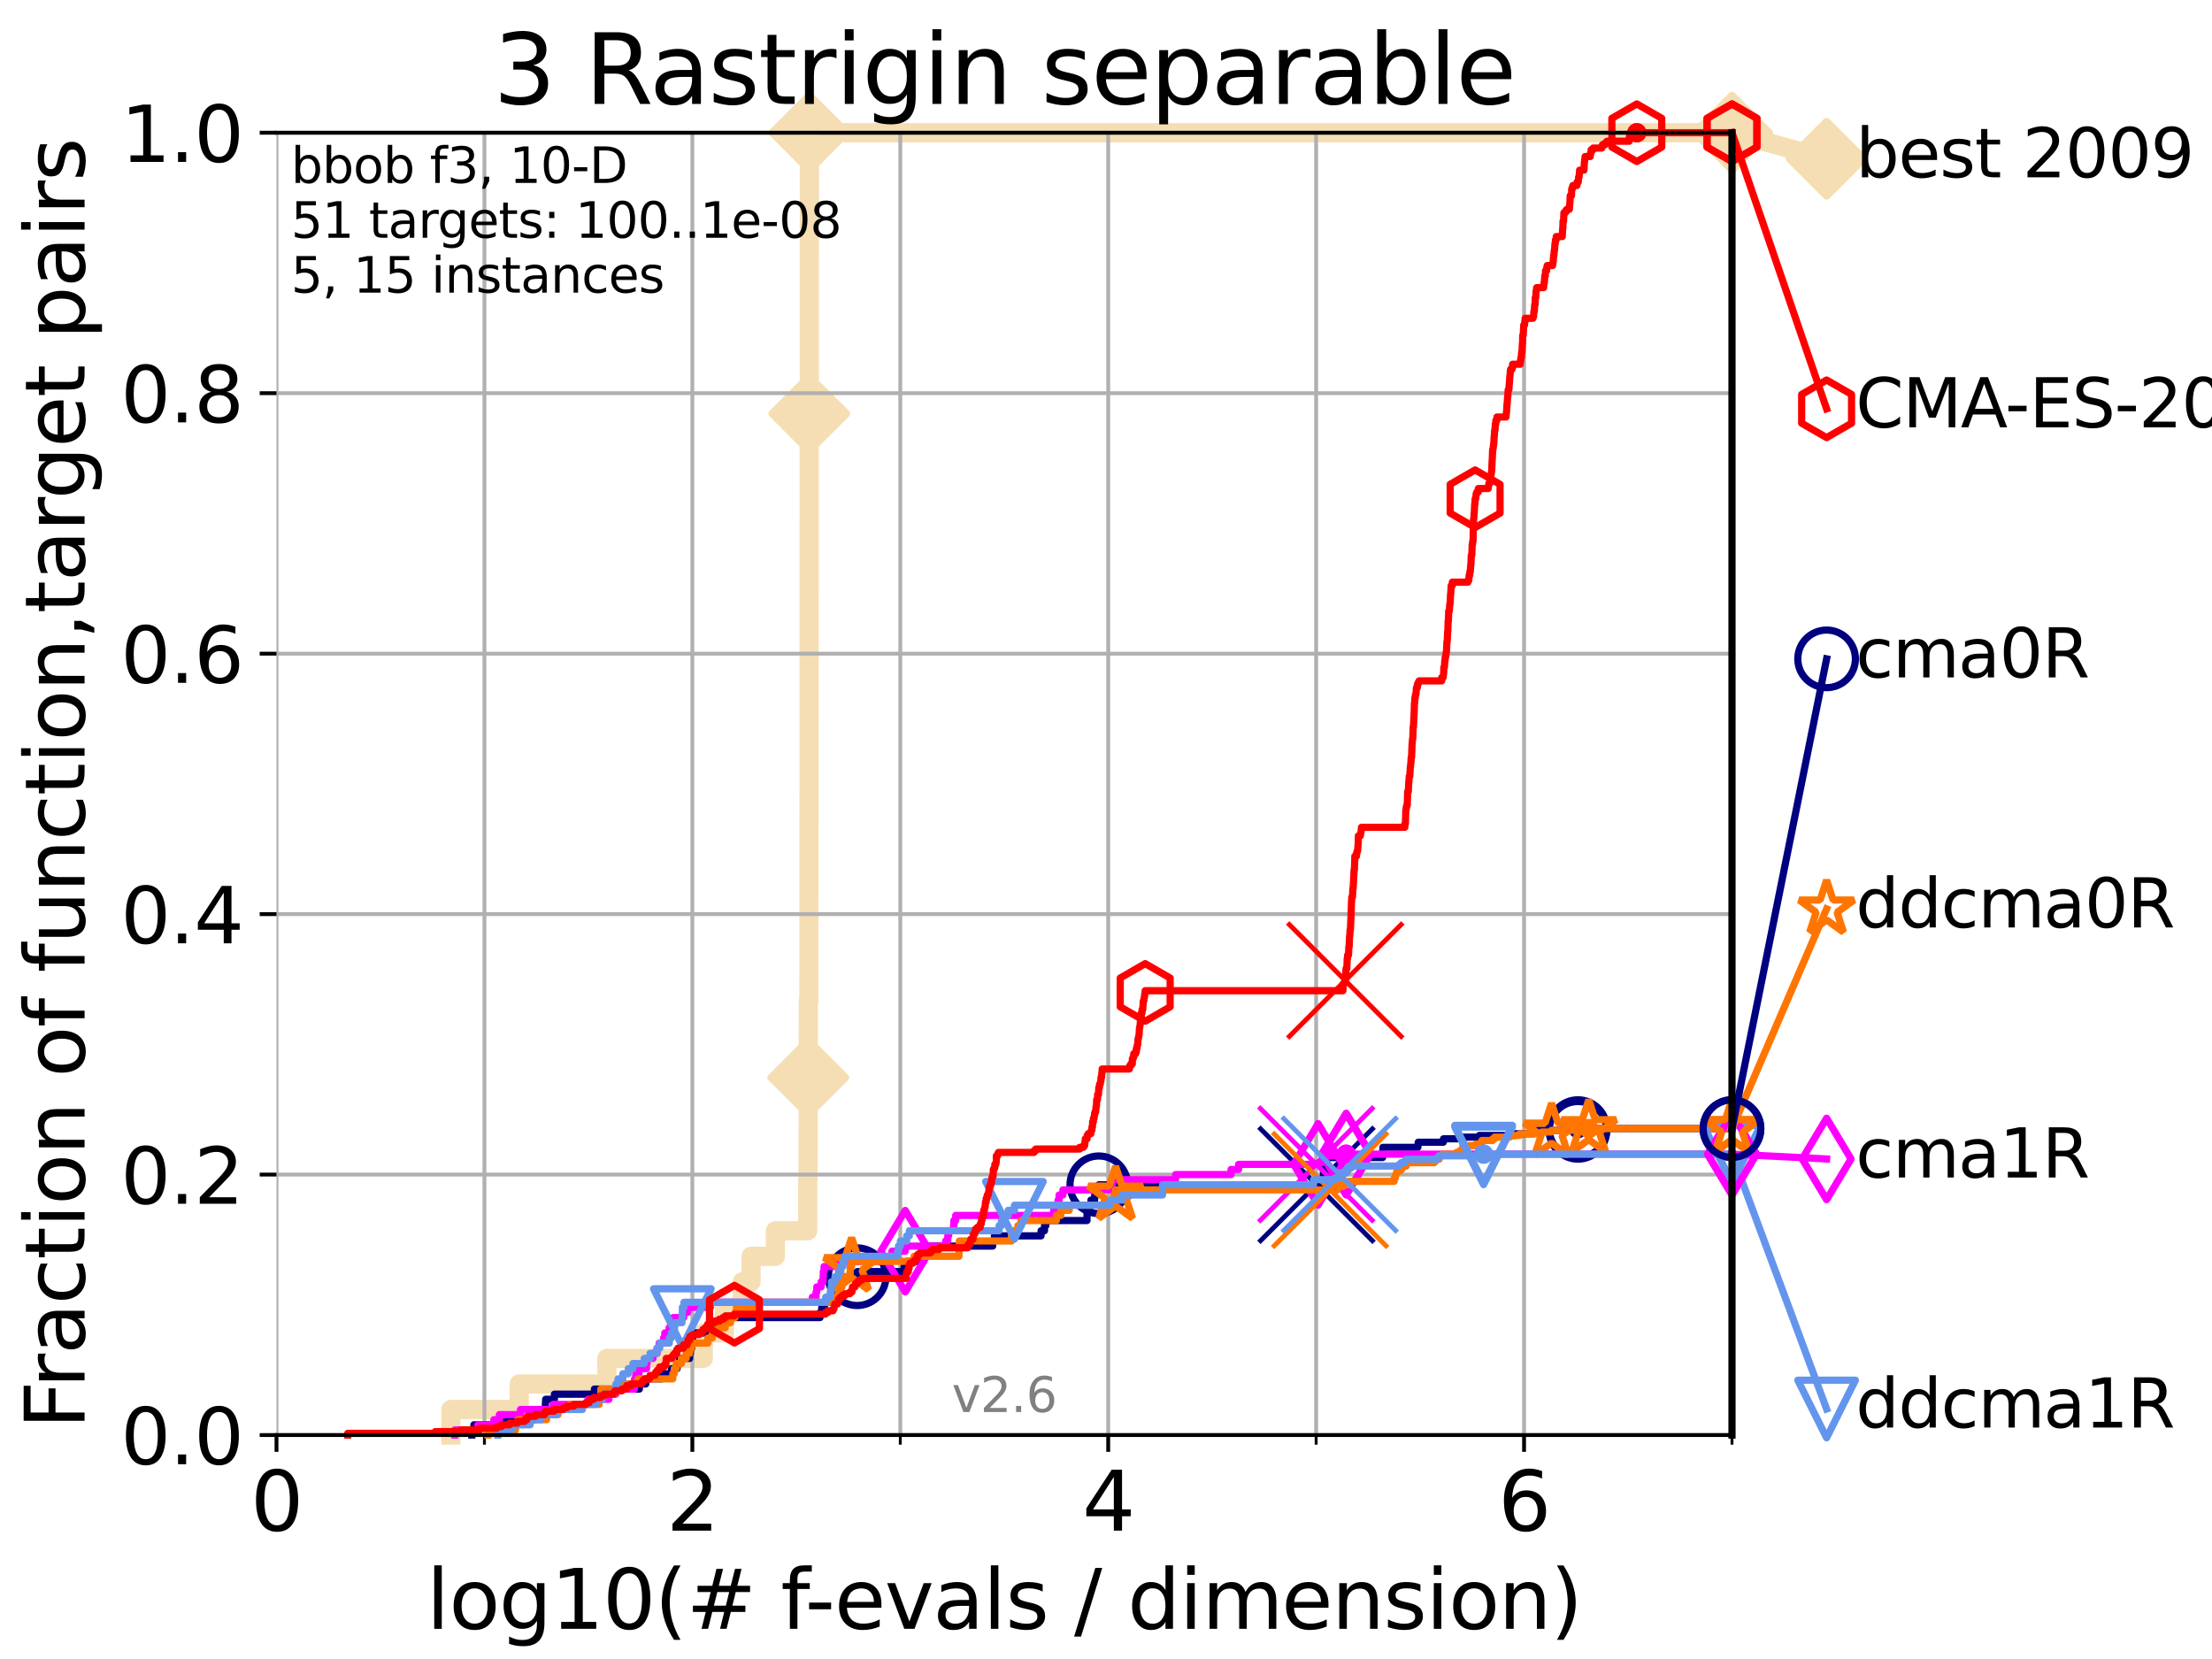 <?xml version="1.0" encoding="utf-8" standalone="no"?>
<!DOCTYPE svg PUBLIC "-//W3C//DTD SVG 1.1//EN"
  "http://www.w3.org/Graphics/SVG/1.1/DTD/svg11.dtd">
<svg xmlns:xlink="http://www.w3.org/1999/xlink" width="460.8pt" height="345.6pt" viewBox="0 0 460.8 345.6" xmlns="http://www.w3.org/2000/svg" version="1.1">
 <defs>
  <style type="text/css">*{stroke-linejoin: round; stroke-linecap: butt}</style>
 </defs>
 <g id="figure_1">
  <g id="patch_1">
   <path d="M 0 345.6 
L 460.8 345.6 
L 460.8 0 
L 0 0 
z
" style="fill: #ffffff"/>
  </g>
  <g id="axes_1">
   <g id="patch_2">
    <path d="M 57.6 298.944 
L 360.806 298.944 
L 360.806 27.648 
L 57.6 27.648 
z
" style="fill: #ffffff"/>
   </g>
   <g id="line2d_1">
    <path d="M 93.935 298.944 
L 93.935 293.624 
L 108.163 293.624 
L 108.163 288.305 
L 126.421 288.305 
L 126.421 282.985 
L 146.513 282.985 
L 146.513 277.666 
L 150.919 277.666 
L 150.919 272.346 
L 154.639 272.346 
L 154.639 267.027 
L 156.462 267.027 
L 156.462 261.707 
L 161.527 261.707 
L 161.527 256.388 
L 168.264 256.388 
L 168.264 251.068 
L 168.269 251.068 
L 168.269 245.749 
L 168.327 245.749 
L 168.327 240.429 
L 168.353 240.429 
L 168.353 235.11 
L 168.363 235.11 
L 168.363 229.79 
L 168.369 229.79 
L 168.369 224.471 
L 168.374 224.471 
L 168.374 213.832 
L 168.384 213.832 
L 168.384 208.512 
L 168.509 208.512 
L 168.509 203.192 
L 168.514 203.192 
L 168.514 187.234 
L 168.519 187.234 
L 168.519 171.275 
L 168.535 171.275 
L 168.535 165.956 
L 168.545 165.956 
L 168.545 149.997 
L 168.55 149.997 
L 168.55 134.039 
L 168.555 134.039 
L 168.555 123.4 
L 168.566 123.4 
L 168.566 107.441 
L 168.571 107.441 
L 168.571 86.163 
L 168.581 86.163 
L 168.581 80.843 
L 168.586 80.843 
L 168.586 59.565 
L 168.591 59.565 
L 168.591 54.246 
L 168.597 54.246 
L 168.597 48.926 
L 168.602 48.926 
L 168.602 32.968 
L 168.612 32.968 
L 168.612 27.648 
L 360.806 27.648 
" style="fill: none; stroke: #f5deb3; stroke-width: 4; stroke-linecap: square"/>
   </g>
   <g id="line2d_2">
    <defs>
     <path id="m4b6c96a715" d="M -0 7.778 
L 7.778 0 
L 0 -7.778 
L -7.778 -0 
z
" style="stroke: #f5deb3; stroke-width: 1.5; stroke-linejoin: miter"/>
    </defs>
    <g>
     <use xlink:href="#m4b6c96a715" x="168.374" y="224.471" style="fill: #f5deb3; stroke: #f5deb3; stroke-width: 1.5; stroke-linejoin: miter"/>
     <use xlink:href="#m4b6c96a715" x="168.581" y="86.163" style="fill: #f5deb3; stroke: #f5deb3; stroke-width: 1.5; stroke-linejoin: miter"/>
     <use xlink:href="#m4b6c96a715" x="168.612" y="27.648" style="fill: #f5deb3; stroke: #f5deb3; stroke-width: 1.5; stroke-linejoin: miter"/>
     <use xlink:href="#m4b6c96a715" x="168.612" y="27.648" style="fill: #f5deb3; stroke: #f5deb3; stroke-width: 1.5; stroke-linejoin: miter"/>
     <use xlink:href="#m4b6c96a715" x="360.806" y="27.648" style="fill: #f5deb3; stroke: #f5deb3; stroke-width: 1.5; stroke-linejoin: miter"/>
    </g>
   </g>
   <g id="line2d_3">
    <path style="fill: none; stroke: #f5deb3; stroke-width: 4; stroke-linecap: square"/>
    <g/>
   </g>
   <g id="line2d_4">
    <path d="M 360.806 27.648 
L 380.515 33.074 
" style="fill: none; stroke: #f5deb3; stroke-width: 4; stroke-linecap: square"/>
    <g>
     <use xlink:href="#m4b6c96a715" x="360.806" y="27.648" style="fill: #f5deb3; stroke: #f5deb3; stroke-width: 1.5; stroke-linejoin: miter"/>
     <use xlink:href="#m4b6c96a715" x="380.515" y="33.074" style="fill: #f5deb3; stroke: #f5deb3; stroke-width: 1.5; stroke-linejoin: miter"/>
    </g>
   </g>
   <g id="matplotlib.axis_1">
    <g id="xtick_1">
     <g id="line2d_5">
      <path d="M 57.6 298.944 
L 57.6 27.648 
" clip-path="url(#pa402d80b53)" style="fill: none; stroke: #b0b0b0; stroke-width: 0.8; stroke-linecap: square"/>
     </g>
     <g id="line2d_6">
      <defs>
       <path id="m7f1087901c" d="M 0 0 
L 0 3.5 
" style="stroke: #000000; stroke-width: 0.8"/>
      </defs>
      <g>
       <use xlink:href="#m7f1087901c" x="57.6" y="298.944" style="stroke: #000000; stroke-width: 0.8"/>
      </g>
     </g>
     <g id="text_1">
      <!-- 0 -->
      <g transform="translate(52.192 318.861)scale(0.17 -0.17)">
       <defs>
        <path id="DejaVuSans-30" d="M 2034 4250 
Q 1547 4250 1301 3770 
Q 1056 3291 1056 2328 
Q 1056 1369 1301 889 
Q 1547 409 2034 409 
Q 2525 409 2770 889 
Q 3016 1369 3016 2328 
Q 3016 3291 2770 3770 
Q 2525 4250 2034 4250 
z
M 2034 4750 
Q 2819 4750 3233 4129 
Q 3647 3509 3647 2328 
Q 3647 1150 3233 529 
Q 2819 -91 2034 -91 
Q 1250 -91 836 529 
Q 422 1150 422 2328 
Q 422 3509 836 4129 
Q 1250 4750 2034 4750 
z
" transform="scale(0.016)"/>
       </defs>
       <use xlink:href="#DejaVuSans-30"/>
      </g>
     </g>
    </g>
    <g id="xtick_2">
     <g id="line2d_7">
      <path d="M 144.23 298.944 
L 144.23 27.648 
" clip-path="url(#pa402d80b53)" style="fill: none; stroke: #b0b0b0; stroke-width: 0.8; stroke-linecap: square"/>
     </g>
     <g id="line2d_8">
      <g>
       <use xlink:href="#m7f1087901c" x="144.23" y="298.944" style="stroke: #000000; stroke-width: 0.8"/>
      </g>
     </g>
     <g id="text_2">
      <!-- 2 -->
      <g transform="translate(138.822 318.861)scale(0.17 -0.17)">
       <defs>
        <path id="DejaVuSans-32" d="M 1228 531 
L 3431 531 
L 3431 0 
L 469 0 
L 469 531 
Q 828 903 1448 1529 
Q 2069 2156 2228 2338 
Q 2531 2678 2651 2914 
Q 2772 3150 2772 3378 
Q 2772 3750 2511 3984 
Q 2250 4219 1831 4219 
Q 1534 4219 1204 4116 
Q 875 4013 500 3803 
L 500 4441 
Q 881 4594 1212 4672 
Q 1544 4750 1819 4750 
Q 2544 4750 2975 4387 
Q 3406 4025 3406 3419 
Q 3406 3131 3298 2873 
Q 3191 2616 2906 2266 
Q 2828 2175 2409 1742 
Q 1991 1309 1228 531 
z
" transform="scale(0.016)"/>
       </defs>
       <use xlink:href="#DejaVuSans-32"/>
      </g>
     </g>
    </g>
    <g id="xtick_3">
     <g id="line2d_9">
      <path d="M 230.861 298.944 
L 230.861 27.648 
" clip-path="url(#pa402d80b53)" style="fill: none; stroke: #b0b0b0; stroke-width: 0.8; stroke-linecap: square"/>
     </g>
     <g id="line2d_10">
      <g>
       <use xlink:href="#m7f1087901c" x="230.861" y="298.944" style="stroke: #000000; stroke-width: 0.8"/>
      </g>
     </g>
     <g id="text_3">
      <!-- 4 -->
      <g transform="translate(225.453 318.861)scale(0.17 -0.17)">
       <defs>
        <path id="DejaVuSans-34" d="M 2419 4116 
L 825 1625 
L 2419 1625 
L 2419 4116 
z
M 2253 4666 
L 3047 4666 
L 3047 1625 
L 3713 1625 
L 3713 1100 
L 3047 1100 
L 3047 0 
L 2419 0 
L 2419 1100 
L 313 1100 
L 313 1709 
L 2253 4666 
z
" transform="scale(0.016)"/>
       </defs>
       <use xlink:href="#DejaVuSans-34"/>
      </g>
     </g>
    </g>
    <g id="xtick_4">
     <g id="line2d_11">
      <path d="M 317.491 298.944 
L 317.491 27.648 
" clip-path="url(#pa402d80b53)" style="fill: none; stroke: #b0b0b0; stroke-width: 0.8; stroke-linecap: square"/>
     </g>
     <g id="line2d_12">
      <g>
       <use xlink:href="#m7f1087901c" x="317.491" y="298.944" style="stroke: #000000; stroke-width: 0.8"/>
      </g>
     </g>
     <g id="text_4">
      <!-- 6 -->
      <g transform="translate(312.083 318.861)scale(0.17 -0.17)">
       <defs>
        <path id="DejaVuSans-36" d="M 2113 2584 
Q 1688 2584 1439 2293 
Q 1191 2003 1191 1497 
Q 1191 994 1439 701 
Q 1688 409 2113 409 
Q 2538 409 2786 701 
Q 3034 994 3034 1497 
Q 3034 2003 2786 2293 
Q 2538 2584 2113 2584 
z
M 3366 4563 
L 3366 3988 
Q 3128 4100 2886 4159 
Q 2644 4219 2406 4219 
Q 1781 4219 1451 3797 
Q 1122 3375 1075 2522 
Q 1259 2794 1537 2939 
Q 1816 3084 2150 3084 
Q 2853 3084 3261 2657 
Q 3669 2231 3669 1497 
Q 3669 778 3244 343 
Q 2819 -91 2113 -91 
Q 1303 -91 875 529 
Q 447 1150 447 2328 
Q 447 3434 972 4092 
Q 1497 4750 2381 4750 
Q 2619 4750 2861 4703 
Q 3103 4656 3366 4563 
z
" transform="scale(0.016)"/>
       </defs>
       <use xlink:href="#DejaVuSans-36"/>
      </g>
     </g>
    </g>
    <g id="xtick_5">
     <g id="line2d_13">
      <path d="M 100.915 298.944 
L 100.915 27.648 
" clip-path="url(#pa402d80b53)" style="fill: none; stroke: #b0b0b0; stroke-width: 0.8; stroke-linecap: square"/>
     </g>
     <g id="line2d_14">
      <defs>
       <path id="m683d42c716" d="M 0 0 
L 0 2 
" style="stroke: #000000; stroke-width: 0.6"/>
      </defs>
      <g>
       <use xlink:href="#m683d42c716" x="100.915" y="298.944" style="stroke: #000000; stroke-width: 0.6"/>
      </g>
     </g>
    </g>
    <g id="xtick_6">
     <g id="line2d_15">
      <path d="M 187.546 298.944 
L 187.546 27.648 
" clip-path="url(#pa402d80b53)" style="fill: none; stroke: #b0b0b0; stroke-width: 0.8; stroke-linecap: square"/>
     </g>
     <g id="line2d_16">
      <g>
       <use xlink:href="#m683d42c716" x="187.546" y="298.944" style="stroke: #000000; stroke-width: 0.6"/>
      </g>
     </g>
    </g>
    <g id="xtick_7">
     <g id="line2d_17">
      <path d="M 274.176 298.944 
L 274.176 27.648 
" clip-path="url(#pa402d80b53)" style="fill: none; stroke: #b0b0b0; stroke-width: 0.8; stroke-linecap: square"/>
     </g>
     <g id="line2d_18">
      <g>
       <use xlink:href="#m683d42c716" x="274.176" y="298.944" style="stroke: #000000; stroke-width: 0.6"/>
      </g>
     </g>
    </g>
    <g id="xtick_8">
     <g id="line2d_19">
      <path d="M 360.806 298.944 
L 360.806 27.648 
" clip-path="url(#pa402d80b53)" style="fill: none; stroke: #b0b0b0; stroke-width: 0.8; stroke-linecap: square"/>
     </g>
     <g id="line2d_20">
      <g>
       <use xlink:href="#m683d42c716" x="360.806" y="298.944" style="stroke: #000000; stroke-width: 0.6"/>
      </g>
     </g>
    </g>
    <g id="text_5">
     <!-- log10(# f-evals / dimension) -->
     <g transform="translate(88.823 339.314)scale(0.17 -0.17)">
      <defs>
       <path id="DejaVuSans-6c" d="M 603 4863 
L 1178 4863 
L 1178 0 
L 603 0 
L 603 4863 
z
" transform="scale(0.016)"/>
       <path id="DejaVuSans-6f" d="M 1959 3097 
Q 1497 3097 1228 2736 
Q 959 2375 959 1747 
Q 959 1119 1226 758 
Q 1494 397 1959 397 
Q 2419 397 2687 759 
Q 2956 1122 2956 1747 
Q 2956 2369 2687 2733 
Q 2419 3097 1959 3097 
z
M 1959 3584 
Q 2709 3584 3137 3096 
Q 3566 2609 3566 1747 
Q 3566 888 3137 398 
Q 2709 -91 1959 -91 
Q 1206 -91 779 398 
Q 353 888 353 1747 
Q 353 2609 779 3096 
Q 1206 3584 1959 3584 
z
" transform="scale(0.016)"/>
       <path id="DejaVuSans-67" d="M 2906 1791 
Q 2906 2416 2648 2759 
Q 2391 3103 1925 3103 
Q 1463 3103 1205 2759 
Q 947 2416 947 1791 
Q 947 1169 1205 825 
Q 1463 481 1925 481 
Q 2391 481 2648 825 
Q 2906 1169 2906 1791 
z
M 3481 434 
Q 3481 -459 3084 -895 
Q 2688 -1331 1869 -1331 
Q 1566 -1331 1297 -1286 
Q 1028 -1241 775 -1147 
L 775 -588 
Q 1028 -725 1275 -790 
Q 1522 -856 1778 -856 
Q 2344 -856 2625 -561 
Q 2906 -266 2906 331 
L 2906 616 
Q 2728 306 2450 153 
Q 2172 0 1784 0 
Q 1141 0 747 490 
Q 353 981 353 1791 
Q 353 2603 747 3093 
Q 1141 3584 1784 3584 
Q 2172 3584 2450 3431 
Q 2728 3278 2906 2969 
L 2906 3500 
L 3481 3500 
L 3481 434 
z
" transform="scale(0.016)"/>
       <path id="DejaVuSans-31" d="M 794 531 
L 1825 531 
L 1825 4091 
L 703 3866 
L 703 4441 
L 1819 4666 
L 2450 4666 
L 2450 531 
L 3481 531 
L 3481 0 
L 794 0 
L 794 531 
z
" transform="scale(0.016)"/>
       <path id="DejaVuSans-28" d="M 1984 4856 
Q 1566 4138 1362 3434 
Q 1159 2731 1159 2009 
Q 1159 1288 1364 580 
Q 1569 -128 1984 -844 
L 1484 -844 
Q 1016 -109 783 600 
Q 550 1309 550 2009 
Q 550 2706 781 3412 
Q 1013 4119 1484 4856 
L 1984 4856 
z
" transform="scale(0.016)"/>
       <path id="DejaVuSans-23" d="M 3272 2816 
L 2363 2816 
L 2100 1772 
L 3016 1772 
L 3272 2816 
z
M 2803 4594 
L 2478 3297 
L 3391 3297 
L 3719 4594 
L 4219 4594 
L 3897 3297 
L 4872 3297 
L 4872 2816 
L 3775 2816 
L 3519 1772 
L 4513 1772 
L 4513 1294 
L 3397 1294 
L 3072 0 
L 2572 0 
L 2894 1294 
L 1978 1294 
L 1656 0 
L 1153 0 
L 1478 1294 
L 494 1294 
L 494 1772 
L 1594 1772 
L 1856 2816 
L 850 2816 
L 850 3297 
L 1978 3297 
L 2297 4594 
L 2803 4594 
z
" transform="scale(0.016)"/>
       <path id="DejaVuSans-20" transform="scale(0.016)"/>
       <path id="DejaVuSans-66" d="M 2375 4863 
L 2375 4384 
L 1825 4384 
Q 1516 4384 1395 4259 
Q 1275 4134 1275 3809 
L 1275 3500 
L 2222 3500 
L 2222 3053 
L 1275 3053 
L 1275 0 
L 697 0 
L 697 3053 
L 147 3053 
L 147 3500 
L 697 3500 
L 697 3744 
Q 697 4328 969 4595 
Q 1241 4863 1831 4863 
L 2375 4863 
z
" transform="scale(0.016)"/>
       <path id="DejaVuSans-2d" d="M 313 2009 
L 1997 2009 
L 1997 1497 
L 313 1497 
L 313 2009 
z
" transform="scale(0.016)"/>
       <path id="DejaVuSans-65" d="M 3597 1894 
L 3597 1613 
L 953 1613 
Q 991 1019 1311 708 
Q 1631 397 2203 397 
Q 2534 397 2845 478 
Q 3156 559 3463 722 
L 3463 178 
Q 3153 47 2828 -22 
Q 2503 -91 2169 -91 
Q 1331 -91 842 396 
Q 353 884 353 1716 
Q 353 2575 817 3079 
Q 1281 3584 2069 3584 
Q 2775 3584 3186 3129 
Q 3597 2675 3597 1894 
z
M 3022 2063 
Q 3016 2534 2758 2815 
Q 2500 3097 2075 3097 
Q 1594 3097 1305 2825 
Q 1016 2553 972 2059 
L 3022 2063 
z
" transform="scale(0.016)"/>
       <path id="DejaVuSans-76" d="M 191 3500 
L 800 3500 
L 1894 563 
L 2988 3500 
L 3597 3500 
L 2284 0 
L 1503 0 
L 191 3500 
z
" transform="scale(0.016)"/>
       <path id="DejaVuSans-61" d="M 2194 1759 
Q 1497 1759 1228 1600 
Q 959 1441 959 1056 
Q 959 750 1161 570 
Q 1363 391 1709 391 
Q 2188 391 2477 730 
Q 2766 1069 2766 1631 
L 2766 1759 
L 2194 1759 
z
M 3341 1997 
L 3341 0 
L 2766 0 
L 2766 531 
Q 2569 213 2275 61 
Q 1981 -91 1556 -91 
Q 1019 -91 701 211 
Q 384 513 384 1019 
Q 384 1609 779 1909 
Q 1175 2209 1959 2209 
L 2766 2209 
L 2766 2266 
Q 2766 2663 2505 2880 
Q 2244 3097 1772 3097 
Q 1472 3097 1187 3025 
Q 903 2953 641 2809 
L 641 3341 
Q 956 3463 1253 3523 
Q 1550 3584 1831 3584 
Q 2591 3584 2966 3190 
Q 3341 2797 3341 1997 
z
" transform="scale(0.016)"/>
       <path id="DejaVuSans-73" d="M 2834 3397 
L 2834 2853 
Q 2591 2978 2328 3040 
Q 2066 3103 1784 3103 
Q 1356 3103 1142 2972 
Q 928 2841 928 2578 
Q 928 2378 1081 2264 
Q 1234 2150 1697 2047 
L 1894 2003 
Q 2506 1872 2764 1633 
Q 3022 1394 3022 966 
Q 3022 478 2636 193 
Q 2250 -91 1575 -91 
Q 1294 -91 989 -36 
Q 684 19 347 128 
L 347 722 
Q 666 556 975 473 
Q 1284 391 1588 391 
Q 1994 391 2212 530 
Q 2431 669 2431 922 
Q 2431 1156 2273 1281 
Q 2116 1406 1581 1522 
L 1381 1569 
Q 847 1681 609 1914 
Q 372 2147 372 2553 
Q 372 3047 722 3315 
Q 1072 3584 1716 3584 
Q 2034 3584 2315 3537 
Q 2597 3491 2834 3397 
z
" transform="scale(0.016)"/>
       <path id="DejaVuSans-2f" d="M 1625 4666 
L 2156 4666 
L 531 -594 
L 0 -594 
L 1625 4666 
z
" transform="scale(0.016)"/>
       <path id="DejaVuSans-64" d="M 2906 2969 
L 2906 4863 
L 3481 4863 
L 3481 0 
L 2906 0 
L 2906 525 
Q 2725 213 2448 61 
Q 2172 -91 1784 -91 
Q 1150 -91 751 415 
Q 353 922 353 1747 
Q 353 2572 751 3078 
Q 1150 3584 1784 3584 
Q 2172 3584 2448 3432 
Q 2725 3281 2906 2969 
z
M 947 1747 
Q 947 1113 1208 752 
Q 1469 391 1925 391 
Q 2381 391 2643 752 
Q 2906 1113 2906 1747 
Q 2906 2381 2643 2742 
Q 2381 3103 1925 3103 
Q 1469 3103 1208 2742 
Q 947 2381 947 1747 
z
" transform="scale(0.016)"/>
       <path id="DejaVuSans-69" d="M 603 3500 
L 1178 3500 
L 1178 0 
L 603 0 
L 603 3500 
z
M 603 4863 
L 1178 4863 
L 1178 4134 
L 603 4134 
L 603 4863 
z
" transform="scale(0.016)"/>
       <path id="DejaVuSans-6d" d="M 3328 2828 
Q 3544 3216 3844 3400 
Q 4144 3584 4550 3584 
Q 5097 3584 5394 3201 
Q 5691 2819 5691 2113 
L 5691 0 
L 5113 0 
L 5113 2094 
Q 5113 2597 4934 2840 
Q 4756 3084 4391 3084 
Q 3944 3084 3684 2787 
Q 3425 2491 3425 1978 
L 3425 0 
L 2847 0 
L 2847 2094 
Q 2847 2600 2669 2842 
Q 2491 3084 2119 3084 
Q 1678 3084 1418 2786 
Q 1159 2488 1159 1978 
L 1159 0 
L 581 0 
L 581 3500 
L 1159 3500 
L 1159 2956 
Q 1356 3278 1631 3431 
Q 1906 3584 2284 3584 
Q 2666 3584 2933 3390 
Q 3200 3197 3328 2828 
z
" transform="scale(0.016)"/>
       <path id="DejaVuSans-6e" d="M 3513 2113 
L 3513 0 
L 2938 0 
L 2938 2094 
Q 2938 2591 2744 2837 
Q 2550 3084 2163 3084 
Q 1697 3084 1428 2787 
Q 1159 2491 1159 1978 
L 1159 0 
L 581 0 
L 581 3500 
L 1159 3500 
L 1159 2956 
Q 1366 3272 1645 3428 
Q 1925 3584 2291 3584 
Q 2894 3584 3203 3211 
Q 3513 2838 3513 2113 
z
" transform="scale(0.016)"/>
       <path id="DejaVuSans-29" d="M 513 4856 
L 1013 4856 
Q 1481 4119 1714 3412 
Q 1947 2706 1947 2009 
Q 1947 1309 1714 600 
Q 1481 -109 1013 -844 
L 513 -844 
Q 928 -128 1133 580 
Q 1338 1288 1338 2009 
Q 1338 2731 1133 3434 
Q 928 4138 513 4856 
z
" transform="scale(0.016)"/>
      </defs>
      <use xlink:href="#DejaVuSans-6c"/>
      <use xlink:href="#DejaVuSans-6f" x="27.783"/>
      <use xlink:href="#DejaVuSans-67" x="88.965"/>
      <use xlink:href="#DejaVuSans-31" x="152.441"/>
      <use xlink:href="#DejaVuSans-30" x="216.064"/>
      <use xlink:href="#DejaVuSans-28" x="279.688"/>
      <use xlink:href="#DejaVuSans-23" x="318.701"/>
      <use xlink:href="#DejaVuSans-20" x="402.49"/>
      <use xlink:href="#DejaVuSans-66" x="434.277"/>
      <use xlink:href="#DejaVuSans-2d" x="463.982"/>
      <use xlink:href="#DejaVuSans-65" x="500.066"/>
      <use xlink:href="#DejaVuSans-76" x="561.59"/>
      <use xlink:href="#DejaVuSans-61" x="620.77"/>
      <use xlink:href="#DejaVuSans-6c" x="682.049"/>
      <use xlink:href="#DejaVuSans-73" x="709.832"/>
      <use xlink:href="#DejaVuSans-20" x="761.932"/>
      <use xlink:href="#DejaVuSans-2f" x="793.719"/>
      <use xlink:href="#DejaVuSans-20" x="827.41"/>
      <use xlink:href="#DejaVuSans-64" x="859.197"/>
      <use xlink:href="#DejaVuSans-69" x="922.674"/>
      <use xlink:href="#DejaVuSans-6d" x="950.457"/>
      <use xlink:href="#DejaVuSans-65" x="1047.869"/>
      <use xlink:href="#DejaVuSans-6e" x="1109.393"/>
      <use xlink:href="#DejaVuSans-73" x="1172.771"/>
      <use xlink:href="#DejaVuSans-69" x="1224.871"/>
      <use xlink:href="#DejaVuSans-6f" x="1252.654"/>
      <use xlink:href="#DejaVuSans-6e" x="1313.836"/>
      <use xlink:href="#DejaVuSans-29" x="1377.215"/>
     </g>
    </g>
   </g>
   <g id="matplotlib.axis_2">
    <g id="ytick_1">
     <g id="line2d_21">
      <path d="M 57.6 298.944 
L 360.806 298.944 
" clip-path="url(#pa402d80b53)" style="fill: none; stroke: #b0b0b0; stroke-width: 0.8; stroke-linecap: square"/>
     </g>
     <g id="line2d_22">
      <defs>
       <path id="m6ae370df58" d="M 0 0 
L -3.5 0 
" style="stroke: #000000; stroke-width: 0.8"/>
      </defs>
      <g>
       <use xlink:href="#m6ae370df58" x="57.6" y="298.944" style="stroke: #000000; stroke-width: 0.8"/>
      </g>
     </g>
     <g id="text_6">
      <!-- 0.0 -->
      <g transform="translate(25.155 305.023)scale(0.16 -0.16)">
       <defs>
        <path id="DejaVuSans-2e" d="M 684 794 
L 1344 794 
L 1344 0 
L 684 0 
L 684 794 
z
" transform="scale(0.016)"/>
       </defs>
       <use xlink:href="#DejaVuSans-30"/>
       <use xlink:href="#DejaVuSans-2e" x="63.623"/>
       <use xlink:href="#DejaVuSans-30" x="95.41"/>
      </g>
     </g>
    </g>
    <g id="ytick_2">
     <g id="line2d_23">
      <path d="M 57.6 244.685 
L 360.806 244.685 
" clip-path="url(#pa402d80b53)" style="fill: none; stroke: #b0b0b0; stroke-width: 0.8; stroke-linecap: square"/>
     </g>
     <g id="line2d_24">
      <g>
       <use xlink:href="#m6ae370df58" x="57.6" y="244.685" style="stroke: #000000; stroke-width: 0.8"/>
      </g>
     </g>
     <g id="text_7">
      <!-- 0.2 -->
      <g transform="translate(25.155 250.764)scale(0.16 -0.16)">
       <use xlink:href="#DejaVuSans-30"/>
       <use xlink:href="#DejaVuSans-2e" x="63.623"/>
       <use xlink:href="#DejaVuSans-32" x="95.41"/>
      </g>
     </g>
    </g>
    <g id="ytick_3">
     <g id="line2d_25">
      <path d="M 57.6 190.426 
L 360.806 190.426 
" clip-path="url(#pa402d80b53)" style="fill: none; stroke: #b0b0b0; stroke-width: 0.8; stroke-linecap: square"/>
     </g>
     <g id="line2d_26">
      <g>
       <use xlink:href="#m6ae370df58" x="57.6" y="190.426" style="stroke: #000000; stroke-width: 0.8"/>
      </g>
     </g>
     <g id="text_8">
      <!-- 0.4 -->
      <g transform="translate(25.155 196.504)scale(0.16 -0.16)">
       <use xlink:href="#DejaVuSans-30"/>
       <use xlink:href="#DejaVuSans-2e" x="63.623"/>
       <use xlink:href="#DejaVuSans-34" x="95.41"/>
      </g>
     </g>
    </g>
    <g id="ytick_4">
     <g id="line2d_27">
      <path d="M 57.6 136.166 
L 360.806 136.166 
" clip-path="url(#pa402d80b53)" style="fill: none; stroke: #b0b0b0; stroke-width: 0.8; stroke-linecap: square"/>
     </g>
     <g id="line2d_28">
      <g>
       <use xlink:href="#m6ae370df58" x="57.6" y="136.166" style="stroke: #000000; stroke-width: 0.8"/>
      </g>
     </g>
     <g id="text_9">
      <!-- 0.6 -->
      <g transform="translate(25.155 142.245)scale(0.16 -0.16)">
       <use xlink:href="#DejaVuSans-30"/>
       <use xlink:href="#DejaVuSans-2e" x="63.623"/>
       <use xlink:href="#DejaVuSans-36" x="95.41"/>
      </g>
     </g>
    </g>
    <g id="ytick_5">
     <g id="line2d_29">
      <path d="M 57.6 81.907 
L 360.806 81.907 
" clip-path="url(#pa402d80b53)" style="fill: none; stroke: #b0b0b0; stroke-width: 0.8; stroke-linecap: square"/>
     </g>
     <g id="line2d_30">
      <g>
       <use xlink:href="#m6ae370df58" x="57.6" y="81.907" style="stroke: #000000; stroke-width: 0.8"/>
      </g>
     </g>
     <g id="text_10">
      <!-- 0.8 -->
      <g transform="translate(25.155 87.986)scale(0.16 -0.16)">
       <defs>
        <path id="DejaVuSans-38" d="M 2034 2216 
Q 1584 2216 1326 1975 
Q 1069 1734 1069 1313 
Q 1069 891 1326 650 
Q 1584 409 2034 409 
Q 2484 409 2743 651 
Q 3003 894 3003 1313 
Q 3003 1734 2745 1975 
Q 2488 2216 2034 2216 
z
M 1403 2484 
Q 997 2584 770 2862 
Q 544 3141 544 3541 
Q 544 4100 942 4425 
Q 1341 4750 2034 4750 
Q 2731 4750 3128 4425 
Q 3525 4100 3525 3541 
Q 3525 3141 3298 2862 
Q 3072 2584 2669 2484 
Q 3125 2378 3379 2068 
Q 3634 1759 3634 1313 
Q 3634 634 3220 271 
Q 2806 -91 2034 -91 
Q 1263 -91 848 271 
Q 434 634 434 1313 
Q 434 1759 690 2068 
Q 947 2378 1403 2484 
z
M 1172 3481 
Q 1172 3119 1398 2916 
Q 1625 2713 2034 2713 
Q 2441 2713 2670 2916 
Q 2900 3119 2900 3481 
Q 2900 3844 2670 4047 
Q 2441 4250 2034 4250 
Q 1625 4250 1398 4047 
Q 1172 3844 1172 3481 
z
" transform="scale(0.016)"/>
       </defs>
       <use xlink:href="#DejaVuSans-30"/>
       <use xlink:href="#DejaVuSans-2e" x="63.623"/>
       <use xlink:href="#DejaVuSans-38" x="95.41"/>
      </g>
     </g>
    </g>
    <g id="ytick_6">
     <g id="line2d_31">
      <path d="M 57.6 27.648 
L 360.806 27.648 
" clip-path="url(#pa402d80b53)" style="fill: none; stroke: #b0b0b0; stroke-width: 0.8; stroke-linecap: square"/>
     </g>
     <g id="line2d_32">
      <g>
       <use xlink:href="#m6ae370df58" x="57.6" y="27.648" style="stroke: #000000; stroke-width: 0.8"/>
      </g>
     </g>
     <g id="text_11">
      <!-- 1.0 -->
      <g transform="translate(25.155 33.727)scale(0.16 -0.16)">
       <use xlink:href="#DejaVuSans-31"/>
       <use xlink:href="#DejaVuSans-2e" x="63.623"/>
       <use xlink:href="#DejaVuSans-30" x="95.41"/>
      </g>
     </g>
    </g>
    <g id="text_12">
     <!-- Fraction of function,target pairs -->
     <g transform="translate(17.62 297.681)rotate(-90)scale(0.17 -0.17)">
      <defs>
       <path id="DejaVuSans-46" d="M 628 4666 
L 3309 4666 
L 3309 4134 
L 1259 4134 
L 1259 2759 
L 3109 2759 
L 3109 2228 
L 1259 2228 
L 1259 0 
L 628 0 
L 628 4666 
z
" transform="scale(0.016)"/>
       <path id="DejaVuSans-72" d="M 2631 2963 
Q 2534 3019 2420 3045 
Q 2306 3072 2169 3072 
Q 1681 3072 1420 2755 
Q 1159 2438 1159 1844 
L 1159 0 
L 581 0 
L 581 3500 
L 1159 3500 
L 1159 2956 
Q 1341 3275 1631 3429 
Q 1922 3584 2338 3584 
Q 2397 3584 2469 3576 
Q 2541 3569 2628 3553 
L 2631 2963 
z
" transform="scale(0.016)"/>
       <path id="DejaVuSans-63" d="M 3122 3366 
L 3122 2828 
Q 2878 2963 2633 3030 
Q 2388 3097 2138 3097 
Q 1578 3097 1268 2742 
Q 959 2388 959 1747 
Q 959 1106 1268 751 
Q 1578 397 2138 397 
Q 2388 397 2633 464 
Q 2878 531 3122 666 
L 3122 134 
Q 2881 22 2623 -34 
Q 2366 -91 2075 -91 
Q 1284 -91 818 406 
Q 353 903 353 1747 
Q 353 2603 823 3093 
Q 1294 3584 2113 3584 
Q 2378 3584 2631 3529 
Q 2884 3475 3122 3366 
z
" transform="scale(0.016)"/>
       <path id="DejaVuSans-74" d="M 1172 4494 
L 1172 3500 
L 2356 3500 
L 2356 3053 
L 1172 3053 
L 1172 1153 
Q 1172 725 1289 603 
Q 1406 481 1766 481 
L 2356 481 
L 2356 0 
L 1766 0 
Q 1100 0 847 248 
Q 594 497 594 1153 
L 594 3053 
L 172 3053 
L 172 3500 
L 594 3500 
L 594 4494 
L 1172 4494 
z
" transform="scale(0.016)"/>
       <path id="DejaVuSans-75" d="M 544 1381 
L 544 3500 
L 1119 3500 
L 1119 1403 
Q 1119 906 1312 657 
Q 1506 409 1894 409 
Q 2359 409 2629 706 
Q 2900 1003 2900 1516 
L 2900 3500 
L 3475 3500 
L 3475 0 
L 2900 0 
L 2900 538 
Q 2691 219 2414 64 
Q 2138 -91 1772 -91 
Q 1169 -91 856 284 
Q 544 659 544 1381 
z
M 1991 3584 
L 1991 3584 
z
" transform="scale(0.016)"/>
       <path id="DejaVuSans-2c" d="M 750 794 
L 1409 794 
L 1409 256 
L 897 -744 
L 494 -744 
L 750 256 
L 750 794 
z
" transform="scale(0.016)"/>
       <path id="DejaVuSans-70" d="M 1159 525 
L 1159 -1331 
L 581 -1331 
L 581 3500 
L 1159 3500 
L 1159 2969 
Q 1341 3281 1617 3432 
Q 1894 3584 2278 3584 
Q 2916 3584 3314 3078 
Q 3713 2572 3713 1747 
Q 3713 922 3314 415 
Q 2916 -91 2278 -91 
Q 1894 -91 1617 61 
Q 1341 213 1159 525 
z
M 3116 1747 
Q 3116 2381 2855 2742 
Q 2594 3103 2138 3103 
Q 1681 3103 1420 2742 
Q 1159 2381 1159 1747 
Q 1159 1113 1420 752 
Q 1681 391 2138 391 
Q 2594 391 2855 752 
Q 3116 1113 3116 1747 
z
" transform="scale(0.016)"/>
      </defs>
      <use xlink:href="#DejaVuSans-46"/>
      <use xlink:href="#DejaVuSans-72" x="50.27"/>
      <use xlink:href="#DejaVuSans-61" x="91.383"/>
      <use xlink:href="#DejaVuSans-63" x="152.662"/>
      <use xlink:href="#DejaVuSans-74" x="207.643"/>
      <use xlink:href="#DejaVuSans-69" x="246.852"/>
      <use xlink:href="#DejaVuSans-6f" x="274.635"/>
      <use xlink:href="#DejaVuSans-6e" x="335.816"/>
      <use xlink:href="#DejaVuSans-20" x="399.195"/>
      <use xlink:href="#DejaVuSans-6f" x="430.982"/>
      <use xlink:href="#DejaVuSans-66" x="492.164"/>
      <use xlink:href="#DejaVuSans-20" x="527.369"/>
      <use xlink:href="#DejaVuSans-66" x="559.156"/>
      <use xlink:href="#DejaVuSans-75" x="594.361"/>
      <use xlink:href="#DejaVuSans-6e" x="657.74"/>
      <use xlink:href="#DejaVuSans-63" x="721.119"/>
      <use xlink:href="#DejaVuSans-74" x="776.1"/>
      <use xlink:href="#DejaVuSans-69" x="815.309"/>
      <use xlink:href="#DejaVuSans-6f" x="843.092"/>
      <use xlink:href="#DejaVuSans-6e" x="904.273"/>
      <use xlink:href="#DejaVuSans-2c" x="967.652"/>
      <use xlink:href="#DejaVuSans-74" x="999.439"/>
      <use xlink:href="#DejaVuSans-61" x="1038.648"/>
      <use xlink:href="#DejaVuSans-72" x="1099.928"/>
      <use xlink:href="#DejaVuSans-67" x="1139.291"/>
      <use xlink:href="#DejaVuSans-65" x="1202.768"/>
      <use xlink:href="#DejaVuSans-74" x="1264.291"/>
      <use xlink:href="#DejaVuSans-20" x="1303.5"/>
      <use xlink:href="#DejaVuSans-70" x="1335.287"/>
      <use xlink:href="#DejaVuSans-61" x="1398.764"/>
      <use xlink:href="#DejaVuSans-69" x="1460.043"/>
      <use xlink:href="#DejaVuSans-72" x="1487.826"/>
      <use xlink:href="#DejaVuSans-73" x="1528.939"/>
     </g>
    </g>
   </g>
   <g id="line2d_33">
    <defs>
     <path id="me2e8858e20" d="M 0 1.5 
C 0.398 1.5 0.779 1.342 1.061 1.061 
C 1.342 0.779 1.5 0.398 1.5 0 
C 1.5 -0.398 1.342 -0.779 1.061 -1.061 
C 0.779 -1.342 0.398 -1.5 0 -1.5 
C -0.398 -1.5 -0.779 -1.342 -1.061 -1.061 
C -1.342 -0.779 -1.5 -0.398 -1.5 0 
C -1.5 0.398 -1.342 0.779 -1.061 1.061 
C -0.779 1.342 -0.398 1.5 0 1.5 
z
" style="stroke: #f5deb3"/>
    </defs>
    <g>
     <use xlink:href="#me2e8858e20" x="168.612" y="27.648" style="fill: #f5deb3; stroke: #f5deb3"/>
     <use xlink:href="#me2e8858e20" x="168.612" y="27.648" style="fill: #f5deb3; stroke: #f5deb3"/>
    </g>
   </g>
   <g id="line2d_34">
    <defs>
     <path id="m34ea54c076" d="M 0 1.5 
C 0.398 1.5 0.779 1.342 1.061 1.061 
C 1.342 0.779 1.5 0.398 1.5 0 
C 1.5 -0.398 1.342 -0.779 1.061 -1.061 
C 0.779 -1.342 0.398 -1.5 0 -1.5 
C -0.398 -1.5 -0.779 -1.342 -1.061 -1.061 
C -1.342 -0.779 -1.5 -0.398 -1.5 0 
C -1.5 0.398 -1.342 0.779 -1.061 1.061 
C -0.779 1.342 -0.398 1.5 0 1.5 
z
" style="stroke: #000080"/>
    </defs>
    <g>
     <use xlink:href="#m34ea54c076" x="328.72" y="235.11" style="fill: #000080; stroke: #000080"/>
     <use xlink:href="#m34ea54c076" x="328.72" y="235.11" style="fill: #000080; stroke: #000080"/>
    </g>
   </g>
   <g id="line2d_35">
    <path d="M 98.295 298.944 
L 98.295 297.88 
L 98.723 297.88 
L 98.723 296.816 
L 104.962 296.816 
L 104.962 295.752 
L 111.442 295.752 
L 111.442 294.688 
L 112.386 294.688 
L 112.386 293.624 
L 113.574 293.624 
L 113.67 291.497 
L 115.489 291.497 
L 115.489 290.433 
L 123.825 290.433 
L 123.825 289.369 
L 133.188 289.369 
L 133.188 288.305 
L 134.527 288.305 
L 134.527 287.241 
L 137.893 287.241 
L 137.893 286.177 
L 139.891 286.177 
L 139.891 285.113 
L 141.062 285.113 
L 141.062 284.049 
L 141.589 284.049 
L 141.589 282.985 
L 143.657 282.985 
L 143.657 281.922 
L 143.831 281.922 
L 143.831 280.858 
L 144.117 280.858 
L 144.117 279.794 
L 144.287 279.794 
L 144.287 277.666 
L 147.971 277.666 
L 147.971 276.602 
L 148.874 276.602 
L 148.874 275.538 
L 150.919 275.538 
L 150.919 274.474 
L 170.828 274.474 
L 170.828 273.41 
L 171.186 273.41 
L 171.186 272.346 
L 171.739 272.346 
L 171.739 271.282 
L 173.222 271.282 
L 173.222 270.219 
L 173.687 270.219 
L 173.687 269.155 
L 173.964 269.155 
L 173.964 268.091 
L 174.623 268.091 
L 174.623 267.027 
L 175.186 267.027 
L 175.186 265.963 
L 178.559 265.963 
L 178.559 264.899 
L 188.343 264.899 
L 188.343 263.835 
L 188.939 263.835 
L 188.939 262.771 
L 192.398 262.771 
L 192.398 261.707 
L 192.994 261.707 
L 192.994 260.643 
L 193.181 260.643 
L 193.181 259.579 
L 206.8 259.579 
L 206.8 258.516 
L 207.155 258.516 
L 207.155 257.452 
L 216.871 257.452 
L 216.871 256.388 
L 217.586 256.388 
L 217.586 255.324 
L 217.865 255.324 
L 217.865 254.26 
L 226.447 254.26 
L 226.447 252.132 
L 227.04 252.132 
L 227.04 251.068 
L 227.261 251.068 
L 227.261 250.004 
L 228.038 250.004 
L 228.038 248.94 
L 228.224 248.94 
L 228.224 247.877 
L 228.902 247.877 
L 228.902 246.813 
L 275.177 246.813 
L 275.177 246.458 
L 275.627 246.458 
L 275.717 243.976 
L 275.763 243.976 
L 275.864 241.493 
L 275.89 241.493 
L 275.89 241.138 
L 288.027 241.138 
L 288.083 239.011 
L 295.368 239.011 
L 295.441 237.947 
L 300.667 237.947 
L 300.706 237.237 
L 304.834 237.237 
L 304.834 236.883 
L 308.182 236.883 
L 308.182 236.528 
L 315.755 236.528 
L 315.755 236.174 
L 319.496 236.174 
L 319.502 235.464 
L 328.72 235.464 
L 328.72 235.11 
L 360.806 235.11 
L 360.806 235.11 
" style="fill: none; stroke: #000080; stroke-width: 1.5; stroke-linecap: square"/>
   </g>
   <g id="line2d_36">
    <defs>
     <path id="m355a959e3f" d="M 0 6 
C 1.591 6 3.117 5.368 4.243 4.243 
C 5.368 3.117 6 1.591 6 0 
C 6 -1.591 5.368 -3.117 4.243 -4.243 
C 3.117 -5.368 1.591 -6 0 -6 
C -1.591 -6 -3.117 -5.368 -4.243 -4.243 
C -5.368 -3.117 -6 -1.591 -6 0 
C -6 1.591 -5.368 3.117 -4.243 4.243 
C -3.117 5.368 -1.591 6 0 6 
z
" style="stroke: #000080; stroke-width: 1.5"/>
    </defs>
    <g>
     <use xlink:href="#m355a959e3f" x="178.559" y="265.963" style="fill-opacity: 0; stroke: #000080; stroke-width: 1.5"/>
     <use xlink:href="#m355a959e3f" x="228.902" y="246.813" style="fill-opacity: 0; stroke: #000080; stroke-width: 1.5"/>
     <use xlink:href="#m355a959e3f" x="328.72" y="235.464" style="fill-opacity: 0; stroke: #000080; stroke-width: 1.5"/>
     <use xlink:href="#m355a959e3f" x="328.72" y="235.11" style="fill-opacity: 0; stroke: #000080; stroke-width: 1.5"/>
     <use xlink:href="#m355a959e3f" x="360.806" y="235.11" style="fill-opacity: 0; stroke: #000080; stroke-width: 1.5"/>
    </g>
   </g>
   <g id="line2d_37">
    <path style="fill: none; stroke: #000080; stroke-width: 1.5; stroke-linecap: square"/>
    <g/>
   </g>
   <g id="line2d_38">
    <path d="M 274.246 246.813 
" clip-path="url(#pa402d80b53)" style="fill: none; stroke: #000080; stroke-width: 1.5; stroke-linecap: square"/>
    <defs>
     <path id="m99cfabb78f" d="M -12 12 
L 12 -12 
M -12 -12 
L 12 12 
" style="stroke: #000080"/>
    </defs>
    <g clip-path="url(#pa402d80b53)">
     <use xlink:href="#m99cfabb78f" x="274.246" y="246.813" style="fill: #000080; stroke: #000080"/>
    </g>
   </g>
   <g id="line2d_39">
    <defs>
     <path id="m31d839f951" d="M 0 1.5 
C 0.398 1.5 0.779 1.342 1.061 1.061 
C 1.342 0.779 1.5 0.398 1.5 0 
C 1.5 -0.398 1.342 -0.779 1.061 -1.061 
C 0.779 -1.342 0.398 -1.5 0 -1.5 
C -0.398 -1.5 -0.779 -1.342 -1.061 -1.061 
C -1.342 -0.779 -1.5 -0.398 -1.5 0 
C -1.5 0.398 -1.342 0.779 -1.061 1.061 
C -0.779 1.342 -0.398 1.5 0 1.5 
z
" style="stroke: #ff00ff"/>
    </defs>
    <g>
     <use xlink:href="#m31d839f951" x="280.434" y="240.429" style="fill: #ff00ff; stroke: #ff00ff"/>
     <use xlink:href="#m31d839f951" x="280.434" y="240.429" style="fill: #ff00ff; stroke: #ff00ff"/>
    </g>
   </g>
   <g id="line2d_40">
    <path d="M 94.736 298.944 
L 94.736 297.88 
L 99.55 297.88 
L 99.55 296.816 
L 102.878 296.816 
L 102.878 295.752 
L 104.029 295.752 
L 104.029 294.688 
L 108.417 294.688 
L 108.417 293.624 
L 115.227 293.624 
L 115.227 292.561 
L 122.5 292.561 
L 122.5 291.497 
L 126.852 291.497 
L 126.852 290.433 
L 128.31 290.433 
L 128.31 289.369 
L 132.145 289.369 
L 132.145 288.305 
L 132.181 288.305 
L 132.181 287.241 
L 132.429 287.241 
L 132.429 286.177 
L 133.12 286.177 
L 133.12 285.113 
L 134.684 285.113 
L 134.684 284.049 
L 134.808 284.049 
L 134.808 282.985 
L 136.04 282.985 
L 136.04 281.922 
L 136.892 281.922 
L 136.892 280.858 
L 137.305 280.858 
L 137.305 279.794 
L 138.233 279.794 
L 138.233 278.73 
L 138.49 278.73 
L 138.49 277.666 
L 139.387 277.666 
L 139.387 276.602 
L 139.701 276.602 
L 139.701 275.538 
L 140.243 275.538 
L 140.243 274.474 
L 142.415 274.474 
L 142.415 273.41 
L 143.265 273.41 
L 143.265 272.346 
L 148.002 272.346 
L 148.002 271.282 
L 169.23 271.282 
L 169.23 270.219 
L 169.996 270.219 
L 169.996 269.155 
L 170.143 269.155 
L 170.143 268.091 
L 171.056 268.091 
L 171.056 267.027 
L 171.471 267.027 
L 171.471 265.963 
L 171.502 265.963 
L 171.502 264.899 
L 171.665 264.899 
L 171.665 263.835 
L 174.015 263.835 
L 174.015 262.771 
L 185.239 262.771 
L 185.239 261.707 
L 185.819 261.707 
L 185.819 260.643 
L 188.581 260.643 
L 188.581 259.579 
L 196.999 259.579 
L 196.999 258.516 
L 197.441 258.516 
L 197.441 257.452 
L 197.616 257.452 
L 197.616 256.388 
L 198.631 256.388 
L 198.631 255.324 
L 198.705 255.324 
L 198.705 254.26 
L 199.088 254.26 
L 199.088 253.196 
L 219.502 253.196 
L 219.502 252.132 
L 219.737 252.132 
L 219.737 251.068 
L 220.412 251.068 
L 220.412 250.004 
L 220.624 250.004 
L 220.624 248.94 
L 221.42 248.94 
L 221.42 247.877 
L 231.67 247.877 
L 231.67 245.749 
L 244.896 245.749 
L 244.896 244.685 
L 256.453 244.685 
L 256.453 243.621 
L 258.018 243.621 
L 258.018 242.557 
L 274.584 242.557 
L 274.584 242.202 
L 275.368 242.202 
L 275.368 241.493 
L 276.127 241.493 
L 276.127 240.784 
L 280.434 240.784 
L 280.434 240.429 
L 360.806 240.429 
" style="fill: none; stroke: #ff00ff; stroke-width: 1.5; stroke-linecap: square"/>
   </g>
   <g id="line2d_41">
    <defs>
     <path id="m491749827e" d="M -0 8.485 
L 5.091 0 
L 0 -8.485 
L -5.091 -0 
z
" style="stroke: #ff00ff; stroke-width: 1.5; stroke-linejoin: miter"/>
    </defs>
    <g>
     <use xlink:href="#m491749827e" x="188.581" y="260.643" style="fill-opacity: 0; stroke: #ff00ff; stroke-width: 1.5; stroke-linejoin: miter"/>
     <use xlink:href="#m491749827e" x="274.584" y="242.557" style="fill-opacity: 0; stroke: #ff00ff; stroke-width: 1.5; stroke-linejoin: miter"/>
     <use xlink:href="#m491749827e" x="280.434" y="240.429" style="fill-opacity: 0; stroke: #ff00ff; stroke-width: 1.5; stroke-linejoin: miter"/>
     <use xlink:href="#m491749827e" x="280.434" y="240.429" style="fill-opacity: 0; stroke: #ff00ff; stroke-width: 1.5; stroke-linejoin: miter"/>
     <use xlink:href="#m491749827e" x="360.806" y="240.429" style="fill-opacity: 0; stroke: #ff00ff; stroke-width: 1.5; stroke-linejoin: miter"/>
    </g>
   </g>
   <g id="line2d_42">
    <path style="fill: none; stroke: #ff00ff; stroke-width: 1.5; stroke-linecap: square"/>
    <g/>
   </g>
   <g id="line2d_43">
    <path d="M 274.198 242.557 
" clip-path="url(#pa402d80b53)" style="fill: none; stroke: #ff00ff; stroke-width: 1.5; stroke-linecap: square"/>
    <defs>
     <path id="m14da5bcca5" d="M -12 12 
L 12 -12 
M -12 -12 
L 12 12 
" style="stroke: #ff00ff"/>
    </defs>
    <g clip-path="url(#pa402d80b53)">
     <use xlink:href="#m14da5bcca5" x="274.198" y="242.557" style="fill: #ff00ff; stroke: #ff00ff"/>
    </g>
   </g>
   <g id="line2d_44">
    <defs>
     <path id="m93288f6051" d="M 0 1.5 
C 0.398 1.5 0.779 1.342 1.061 1.061 
C 1.342 0.779 1.5 0.398 1.5 0 
C 1.5 -0.398 1.342 -0.779 1.061 -1.061 
C 0.779 -1.342 0.398 -1.5 0 -1.5 
C -0.398 -1.5 -0.779 -1.342 -1.061 -1.061 
C -1.342 -0.779 -1.5 -0.398 -1.5 0 
C -1.5 0.398 -1.342 0.779 -1.061 1.061 
C -0.779 1.342 -0.398 1.5 0 1.5 
z
" style="stroke: #ff7500"/>
    </defs>
    <g>
     <use xlink:href="#m93288f6051" x="330.965" y="235.11" style="fill: #ff7500; stroke: #ff7500"/>
     <use xlink:href="#m93288f6051" x="330.965" y="235.11" style="fill: #ff7500; stroke: #ff7500"/>
    </g>
   </g>
   <g id="line2d_45">
    <path d="M 101.653 298.944 
L 101.653 297.88 
L 107.379 297.88 
L 107.379 296.816 
L 107.905 296.816 
L 107.905 295.752 
L 113.86 295.752 
L 113.86 294.688 
L 116.253 294.688 
L 116.253 293.624 
L 118.672 293.624 
L 118.672 292.561 
L 124.801 292.561 
L 124.801 291.497 
L 125.168 291.497 
L 125.168 289.369 
L 129.041 289.369 
L 129.041 288.305 
L 132.916 288.305 
L 132.916 287.241 
L 140.15 287.241 
L 140.15 286.177 
L 140.451 286.177 
L 140.451 285.113 
L 140.906 285.113 
L 140.906 284.049 
L 141.932 284.049 
L 141.932 282.985 
L 142.946 282.985 
L 142.946 281.922 
L 143.677 281.922 
L 143.677 280.858 
L 144.079 280.858 
L 144.079 279.794 
L 147.455 279.794 
L 147.455 278.73 
L 148.368 278.73 
L 148.368 277.666 
L 149.482 277.666 
L 149.482 276.602 
L 151.077 276.602 
L 151.077 275.538 
L 152.169 275.538 
L 152.169 274.474 
L 153.119 274.474 
L 153.119 273.41 
L 153.433 273.41 
L 153.433 272.346 
L 157.062 272.346 
L 157.062 271.282 
L 173.378 271.282 
L 173.378 270.219 
L 174.697 270.219 
L 174.697 269.155 
L 175.117 269.155 
L 175.117 268.091 
L 175.413 268.091 
L 175.413 267.027 
L 175.613 267.027 
L 175.613 265.963 
L 177.06 265.963 
L 177.132 263.835 
L 177.405 263.835 
L 177.405 262.771 
L 190.412 262.771 
L 190.412 261.707 
L 199.771 261.707 
L 199.847 258.516 
L 210.7 258.516 
L 210.7 256.388 
L 212.05 256.388 
L 212.05 255.324 
L 212.701 255.324 
L 212.701 254.26 
L 220.06 254.26 
L 220.06 253.196 
L 220.992 253.196 
L 220.992 252.132 
L 222.738 252.132 
L 222.738 251.068 
L 231.783 251.068 
L 231.783 250.004 
L 231.989 250.004 
L 231.989 248.94 
L 232.401 248.94 
L 232.401 247.877 
L 278.61 247.877 
L 278.61 247.522 
L 278.726 247.522 
L 278.726 247.167 
L 279.763 247.167 
L 279.763 246.813 
L 280.941 246.813 
L 280.941 246.103 
L 290.438 246.103 
L 290.438 245.394 
L 290.667 245.394 
L 290.727 244.685 
L 290.885 244.685 
L 290.982 243.976 
L 291.659 243.976 
L 291.659 243.621 
L 292.005 243.621 
L 292.005 243.266 
L 292.169 243.266 
L 292.169 242.912 
L 292.946 242.912 
L 292.986 242.202 
L 298.789 242.202 
L 298.789 241.848 
L 299.128 241.848 
L 299.128 241.493 
L 299.804 241.493 
L 299.821 240.784 
L 300.463 240.784 
L 300.463 240.429 
L 303.429 240.429 
L 303.429 240.075 
L 304.098 240.075 
L 304.098 239.72 
L 304.553 239.72 
L 304.553 239.365 
L 304.724 239.365 
L 304.737 238.656 
L 307.484 238.656 
L 307.484 238.301 
L 308.6 238.301 
L 308.692 237.592 
L 310.942 237.592 
L 310.942 237.237 
L 311.361 237.237 
L 311.361 236.883 
L 314.495 236.883 
L 314.495 236.528 
L 316.577 236.528 
L 316.577 236.174 
L 321.155 236.174 
L 321.155 235.819 
L 323.212 235.819 
L 323.212 235.464 
L 330.965 235.464 
L 330.965 235.11 
L 360.806 235.11 
L 360.806 235.11 
" style="fill: none; stroke: #ff7500; stroke-width: 1.5; stroke-linecap: square"/>
   </g>
   <g id="line2d_46">
    <defs>
     <path id="m8b1a8f72fa" d="M 0 -6 
L -1.347 -1.854 
L -5.706 -1.854 
L -2.18 0.708 
L -3.527 4.854 
L -0 2.292 
L 3.527 4.854 
L 2.18 0.708 
L 5.706 -1.854 
L 1.347 -1.854 
z
" style="stroke: #ff7500; stroke-width: 1.5; stroke-linejoin: bevel"/>
    </defs>
    <g>
     <use xlink:href="#m8b1a8f72fa" x="177.405" y="263.835" style="fill-opacity: 0; stroke: #ff7500; stroke-width: 1.5; stroke-linejoin: bevel"/>
     <use xlink:href="#m8b1a8f72fa" x="232.401" y="248.94" style="fill-opacity: 0; stroke: #ff7500; stroke-width: 1.5; stroke-linejoin: bevel"/>
     <use xlink:href="#m8b1a8f72fa" x="323.212" y="235.819" style="fill-opacity: 0; stroke: #ff7500; stroke-width: 1.5; stroke-linejoin: bevel"/>
     <use xlink:href="#m8b1a8f72fa" x="330.965" y="235.11" style="fill-opacity: 0; stroke: #ff7500; stroke-width: 1.5; stroke-linejoin: bevel"/>
     <use xlink:href="#m8b1a8f72fa" x="360.806" y="235.11" style="fill-opacity: 0; stroke: #ff7500; stroke-width: 1.5; stroke-linejoin: bevel"/>
    </g>
   </g>
   <g id="line2d_47">
    <path style="fill: none; stroke: #ff7500; stroke-width: 1.5; stroke-linecap: square"/>
    <g/>
   </g>
   <g id="line2d_48">
    <path d="M 277.088 247.877 
" clip-path="url(#pa402d80b53)" style="fill: none; stroke: #ff7500; stroke-width: 1.5; stroke-linecap: square"/>
    <defs>
     <path id="mffbca01d24" d="M -12 12 
L 12 -12 
M -12 -12 
L 12 12 
" style="stroke: #ff7500"/>
    </defs>
    <g clip-path="url(#pa402d80b53)">
     <use xlink:href="#mffbca01d24" x="277.088" y="247.877" style="fill: #ff7500; stroke: #ff7500"/>
    </g>
   </g>
   <g id="line2d_49">
    <defs>
     <path id="mb467a9f5dc" d="M 0 1.5 
C 0.398 1.5 0.779 1.342 1.061 1.061 
C 1.342 0.779 1.5 0.398 1.5 0 
C 1.5 -0.398 1.342 -0.779 1.061 -1.061 
C 0.779 -1.342 0.398 -1.5 0 -1.5 
C -0.398 -1.5 -0.779 -1.342 -1.061 -1.061 
C -1.342 -0.779 -1.5 -0.398 -1.5 0 
C -1.5 0.398 -1.342 0.779 -1.061 1.061 
C -0.779 1.342 -0.398 1.5 0 1.5 
z
" style="stroke: #6495ed"/>
    </defs>
    <g>
     <use xlink:href="#mb467a9f5dc" x="309.06" y="240.429" style="fill: #6495ed; stroke: #6495ed"/>
     <use xlink:href="#mb467a9f5dc" x="309.06" y="240.429" style="fill: #6495ed; stroke: #6495ed"/>
    </g>
   </g>
   <g id="line2d_50">
    <path d="M 103.707 298.944 
L 103.707 297.88 
L 106.561 297.88 
L 106.561 296.816 
L 110.449 296.816 
L 110.449 295.752 
L 112.69 295.752 
L 112.69 294.688 
L 116.002 294.688 
L 116.002 293.624 
L 121.329 293.624 
L 121.329 292.561 
L 124.102 292.561 
L 124.102 291.497 
L 125.578 291.497 
L 125.578 290.433 
L 128.045 290.433 
L 128.045 289.369 
L 128.31 289.369 
L 128.31 288.305 
L 128.744 288.305 
L 128.744 287.241 
L 129.745 287.241 
L 129.745 286.177 
L 130.888 286.177 
L 130.888 285.113 
L 131.857 285.113 
L 131.857 284.049 
L 134.209 284.049 
L 134.209 282.985 
L 135.419 282.985 
L 135.419 281.922 
L 136.837 281.922 
L 136.837 280.858 
L 137.44 280.858 
L 137.44 279.794 
L 139.435 279.794 
L 139.435 278.73 
L 139.844 278.73 
L 139.844 277.666 
L 140.405 277.666 
L 140.405 276.602 
L 140.543 276.602 
L 140.543 275.538 
L 142.08 275.538 
L 142.08 274.474 
L 142.144 274.474 
L 142.144 272.346 
L 142.477 272.346 
L 142.477 271.282 
L 171.999 271.282 
L 171.999 270.219 
L 172.938 270.219 
L 172.938 269.155 
L 173.149 269.155 
L 173.149 268.091 
L 173.202 268.091 
L 173.202 267.027 
L 173.937 267.027 
L 173.937 265.963 
L 174.675 265.963 
L 174.675 264.899 
L 175.081 264.899 
L 175.081 263.835 
L 175.613 263.835 
L 175.613 262.771 
L 175.951 262.771 
L 175.951 261.707 
L 186.992 261.707 
L 186.992 260.643 
L 187.158 260.643 
L 187.158 259.579 
L 187.564 259.579 
L 187.564 258.516 
L 188.883 258.516 
L 188.883 257.452 
L 189.429 257.452 
L 189.429 256.388 
L 208.137 256.388 
L 208.137 255.324 
L 208.62 255.324 
L 208.62 254.26 
L 209.386 254.26 
L 209.386 253.196 
L 210.022 253.196 
L 210.022 252.132 
L 211.327 252.132 
L 211.327 251.068 
L 231.205 251.068 
L 231.205 250.004 
L 233.749 250.004 
L 233.749 248.94 
L 242.18 248.94 
L 242.18 246.813 
L 273.625 246.813 
L 273.625 245.749 
L 278.076 245.749 
L 278.076 245.394 
L 279.042 245.394 
L 279.042 244.685 
L 279.093 244.685 
L 279.093 244.33 
L 280.504 244.33 
L 280.504 243.976 
L 280.701 243.976 
L 280.701 243.266 
L 281.558 243.266 
L 281.558 242.912 
L 291.462 242.912 
L 291.462 242.557 
L 291.874 242.557 
L 291.874 242.202 
L 292.602 242.202 
L 292.602 241.848 
L 292.924 241.848 
L 292.924 241.493 
L 299.42 241.493 
L 299.42 241.138 
L 299.753 241.138 
L 299.753 240.784 
L 309.06 240.784 
L 309.06 240.429 
L 360.806 240.429 
" style="fill: none; stroke: #6495ed; stroke-width: 1.5; stroke-linecap: square"/>
   </g>
   <g id="line2d_51">
    <defs>
     <path id="ma7f95017df" d="M -0 6 
L 6 -6 
L -6 -6 
z
" style="stroke: #6495ed; stroke-width: 1.5; stroke-linejoin: miter"/>
    </defs>
    <g>
     <use xlink:href="#ma7f95017df" x="142.144" y="274.474" style="fill-opacity: 0; stroke: #6495ed; stroke-width: 1.5; stroke-linejoin: miter"/>
     <use xlink:href="#ma7f95017df" x="211.327" y="252.132" style="fill-opacity: 0; stroke: #6495ed; stroke-width: 1.5; stroke-linejoin: miter"/>
     <use xlink:href="#ma7f95017df" x="309.06" y="240.784" style="fill-opacity: 0; stroke: #6495ed; stroke-width: 1.5; stroke-linejoin: miter"/>
     <use xlink:href="#ma7f95017df" x="309.06" y="240.429" style="fill-opacity: 0; stroke: #6495ed; stroke-width: 1.5; stroke-linejoin: miter"/>
     <use xlink:href="#ma7f95017df" x="360.806" y="240.429" style="fill-opacity: 0; stroke: #6495ed; stroke-width: 1.5; stroke-linejoin: miter"/>
    </g>
   </g>
   <g id="line2d_52">
    <path style="fill: none; stroke: #6495ed; stroke-width: 1.5; stroke-linecap: square"/>
    <g/>
   </g>
   <g id="line2d_53">
    <path d="M 279.083 244.685 
" clip-path="url(#pa402d80b53)" style="fill: none; stroke: #6495ed; stroke-width: 1.5; stroke-linecap: square"/>
    <defs>
     <path id="mee3e9a8316" d="M -12 12 
L 12 -12 
M -12 -12 
L 12 12 
" style="stroke: #6495ed"/>
    </defs>
    <g clip-path="url(#pa402d80b53)">
     <use xlink:href="#mee3e9a8316" x="279.083" y="244.685" style="fill: #6495ed; stroke: #6495ed"/>
    </g>
   </g>
   <g id="line2d_54">
    <defs>
     <path id="m42a6182d63" d="M 0 1.5 
C 0.398 1.5 0.779 1.342 1.061 1.061 
C 1.342 0.779 1.5 0.398 1.5 0 
C 1.5 -0.398 1.342 -0.779 1.061 -1.061 
C 0.779 -1.342 0.398 -1.5 0 -1.5 
C -0.398 -1.5 -0.779 -1.342 -1.061 -1.061 
C -1.342 -0.779 -1.5 -0.398 -1.5 0 
C -1.5 0.398 -1.342 0.779 -1.061 1.061 
C -0.779 1.342 -0.398 1.5 0 1.5 
z
" style="stroke: #ff0000"/>
    </defs>
    <g>
     <use xlink:href="#m42a6182d63" x="340.977" y="27.648" style="fill: #ff0000; stroke: #ff0000"/>
     <use xlink:href="#m42a6182d63" x="340.977" y="27.648" style="fill: #ff0000; stroke: #ff0000"/>
    </g>
   </g>
   <g id="line2d_55">
    <path d="M 72.432 298.944 
L 72.432 298.589 
L 90.668 298.589 
L 90.668 298.235 
L 95.999 298.235 
L 95.999 297.88 
L 99.95 297.88 
L 99.95 297.525 
L 103.544 297.525 
L 103.544 297.171 
L 104.501 297.171 
L 104.501 296.816 
L 106.138 296.816 
L 106.138 296.462 
L 107.775 296.462 
L 107.775 296.107 
L 109.28 296.107 
L 109.28 295.752 
L 109.757 295.752 
L 109.757 295.398 
L 109.874 295.398 
L 109.874 295.043 
L 111.55 295.043 
L 111.55 294.688 
L 113.478 294.688 
L 113.478 294.334 
L 113.67 294.334 
L 113.67 293.979 
L 115.402 293.979 
L 115.402 293.624 
L 117.306 293.624 
L 117.306 293.27 
L 118.077 293.27 
L 118.077 292.915 
L 119.53 292.915 
L 119.53 292.561 
L 122.016 292.561 
L 122.016 292.206 
L 122.737 292.206 
L 122.737 291.851 
L 122.913 291.851 
L 122.913 291.497 
L 123.658 291.497 
L 123.658 291.142 
L 125.064 291.142 
L 125.064 290.787 
L 125.83 290.787 
L 125.83 290.433 
L 127.867 290.433 
L 127.867 290.078 
L 128.09 290.078 
L 128.09 289.723 
L 129.582 289.723 
L 129.582 289.369 
L 130.462 289.369 
L 130.541 288.66 
L 131.49 288.66 
L 131.49 288.305 
L 133.656 288.305 
L 133.656 287.95 
L 133.918 287.95 
L 133.918 287.596 
L 134.305 287.596 
L 134.305 287.241 
L 135.298 287.241 
L 135.389 286.532 
L 136.414 286.532 
L 136.414 286.177 
L 136.612 286.177 
L 136.612 285.822 
L 136.92 285.822 
L 136.92 285.468 
L 137.332 285.468 
L 137.413 284.759 
L 138.31 284.759 
L 138.31 284.404 
L 138.693 284.404 
L 138.794 282.985 
L 139.938 282.985 
L 139.938 282.631 
L 140.22 282.631 
L 140.22 282.276 
L 140.52 282.276 
L 140.52 281.922 
L 140.973 281.922 
L 140.973 281.212 
L 141.217 281.212 
L 141.217 280.858 
L 142.353 280.858 
L 142.373 280.148 
L 143.126 280.148 
L 143.126 279.794 
L 143.246 279.794 
L 143.345 279.084 
L 143.735 279.084 
L 143.754 278.375 
L 144.343 278.375 
L 144.343 278.021 
L 145.608 278.021 
L 145.608 277.666 
L 146.278 277.666 
L 146.278 277.311 
L 146.429 277.311 
L 146.429 276.957 
L 146.876 276.957 
L 146.876 276.602 
L 147.344 276.602 
L 147.392 275.893 
L 148.186 275.893 
L 148.186 275.538 
L 148.889 275.538 
L 148.889 275.183 
L 149.82 275.183 
L 149.82 274.829 
L 150.587 274.829 
L 150.587 274.474 
L 151.116 274.474 
L 151.116 274.12 
L 153.001 274.12 
L 153.001 273.765 
L 171.93 273.765 
L 171.93 273.41 
L 172.474 273.41 
L 172.474 273.056 
L 173.534 273.056 
L 173.534 272.701 
L 173.711 272.701 
L 173.801 271.992 
L 173.899 271.992 
L 173.899 271.637 
L 174.491 271.637 
L 174.491 271.282 
L 174.608 271.282 
L 174.705 270.573 
L 175.044 270.573 
L 175.044 270.219 
L 175.467 270.219 
L 175.467 269.864 
L 176.051 269.864 
L 176.051 269.509 
L 177.034 269.509 
L 177.034 269.155 
L 177.47 269.155 
L 177.547 268.445 
L 177.588 268.445 
L 177.588 268.091 
L 178.111 268.091 
L 178.213 267.381 
L 178.617 267.381 
L 178.617 267.027 
L 178.952 267.027 
L 178.952 266.672 
L 179.526 266.672 
L 179.526 266.318 
L 188.716 266.318 
L 188.811 265.254 
L 188.931 265.254 
L 188.931 264.899 
L 189.215 264.899 
L 189.225 264.19 
L 189.381 264.19 
L 189.385 263.48 
L 189.576 263.48 
L 189.576 263.126 
L 190.224 263.126 
L 190.224 262.771 
L 190.651 262.771 
L 190.651 262.417 
L 190.859 262.417 
L 190.859 262.062 
L 191.122 262.062 
L 191.163 261.353 
L 191.616 261.353 
L 191.616 260.998 
L 193.836 260.998 
L 193.836 260.643 
L 194.162 260.643 
L 194.162 260.289 
L 195.639 260.289 
L 195.639 259.934 
L 201.58 259.934 
L 201.58 259.579 
L 201.696 259.579 
L 201.696 259.225 
L 201.99 259.225 
L 201.99 258.87 
L 202.128 258.87 
L 202.229 258.161 
L 202.682 258.161 
L 202.769 257.097 
L 203.025 257.097 
L 203.025 256.742 
L 203.16 256.742 
L 203.221 256.033 
L 203.614 256.033 
L 203.614 255.678 
L 204.186 255.678 
L 204.209 254.969 
L 204.394 254.969 
L 204.449 254.26 
L 204.542 254.26 
L 204.542 253.551 
L 204.772 253.551 
L 204.861 252.841 
L 204.897 252.841 
L 204.912 252.132 
L 205.063 252.132 
L 205.159 251.423 
L 205.223 251.423 
L 205.299 250.359 
L 205.444 250.359 
L 205.444 249.65 
L 205.594 249.65 
L 205.675 248.94 
L 205.855 248.94 
L 205.954 248.231 
L 206.011 248.231 
L 206.113 247.167 
L 206.291 247.167 
L 206.291 246.813 
L 206.406 246.813 
L 206.406 246.458 
L 206.527 246.458 
L 206.612 245.394 
L 206.727 245.394 
L 206.727 245.039 
L 206.875 245.039 
L 206.926 243.621 
L 207.092 243.621 
L 207.092 243.266 
L 207.233 243.266 
L 207.241 242.557 
L 207.446 242.557 
L 207.555 241.848 
L 207.558 241.848 
L 207.558 240.784 
L 207.819 240.784 
L 207.819 240.429 
L 207.983 240.429 
L 207.983 240.075 
L 215.407 240.075 
L 215.407 239.72 
L 215.761 239.72 
L 215.761 239.365 
L 224.913 239.365 
L 224.913 239.011 
L 225.689 239.011 
L 225.689 238.656 
L 225.955 238.656 
L 226.052 237.592 
L 226.094 237.592 
L 226.094 237.237 
L 226.454 237.237 
L 226.472 236.528 
L 226.681 236.528 
L 226.681 236.174 
L 227.237 236.174 
L 227.333 235.464 
L 227.453 235.464 
L 227.476 234.755 
L 227.58 234.755 
L 227.616 233.691 
L 227.77 233.691 
L 227.77 232.982 
L 227.917 232.982 
L 228.025 231.918 
L 228.132 231.918 
L 228.132 231.563 
L 228.259 231.563 
L 228.332 230.499 
L 228.397 230.499 
L 228.458 229.081 
L 228.635 229.081 
L 228.654 228.017 
L 228.834 228.017 
L 228.891 226.598 
L 229.025 226.598 
L 229.047 225.889 
L 229.196 225.889 
L 229.287 225.18 
L 229.342 225.18 
L 229.349 224.471 
L 229.471 224.471 
L 229.541 223.407 
L 229.596 223.407 
L 229.596 222.697 
L 235.257 222.697 
L 235.343 221.988 
L 235.588 221.988 
L 235.588 221.634 
L 235.88 221.634 
L 235.89 220.57 
L 236.032 220.57 
L 236.032 220.215 
L 236.181 220.215 
L 236.181 219.506 
L 236.567 219.506 
L 236.567 219.151 
L 236.715 219.151 
L 236.716 218.442 
L 236.848 218.442 
L 236.903 217.733 
L 236.984 217.733 
L 237.093 216.314 
L 237.154 216.314 
L 237.261 215.605 
L 237.289 215.605 
L 237.366 214.186 
L 237.407 214.186 
L 237.5 213.477 
L 237.522 213.477 
L 237.582 212.413 
L 237.745 212.413 
L 237.758 210.994 
L 237.916 210.994 
L 237.916 210.285 
L 238.061 210.285 
L 238.172 208.512 
L 238.28 208.512 
L 238.357 207.803 
L 238.403 207.803 
L 238.457 207.093 
L 238.517 207.093 
L 238.564 206.384 
L 279.755 206.384 
L 279.8 204.966 
L 280.049 204.966 
L 280.128 204.256 
L 280.257 204.256 
L 280.366 202.483 
L 280.37 202.483 
L 280.4 201.774 
L 280.57 201.774 
L 280.653 199.646 
L 280.722 199.646 
L 280.745 198.937 
L 280.926 198.937 
L 280.992 197.164 
L 281.063 197.164 
L 281.135 195.036 
L 281.175 195.036 
L 281.259 193.617 
L 281.321 193.617 
L 281.419 191.135 
L 281.435 191.135 
L 281.539 187.943 
L 281.55 187.943 
L 281.599 186.879 
L 281.74 186.879 
L 281.822 185.106 
L 281.885 185.106 
L 281.995 182.978 
L 281.999 182.978 
L 282.084 181.205 
L 282.148 181.205 
L 282.241 178.368 
L 282.574 178.368 
L 282.601 177.659 
L 282.695 177.659 
L 282.695 177.304 
L 282.811 177.304 
L 282.919 175.886 
L 282.926 175.886 
L 282.981 174.112 
L 283.388 174.112 
L 283.497 173.403 
L 283.519 173.403 
L 283.622 172.339 
L 292.645 172.339 
L 292.653 171.63 
L 292.772 171.63 
L 292.85 168.793 
L 292.889 168.793 
L 292.959 168.084 
L 293.047 168.084 
L 293.047 167.729 
L 293.159 167.729 
L 293.237 164.892 
L 293.376 164.892 
L 293.481 162.764 
L 293.512 162.764 
L 293.576 161.7 
L 293.686 161.7 
L 293.785 159.927 
L 293.803 159.927 
L 293.911 158.863 
L 293.929 158.863 
L 293.971 157.799 
L 294.052 157.799 
L 294.162 154.962 
L 294.167 154.962 
L 294.263 153.898 
L 294.305 153.898 
L 294.384 151.416 
L 294.45 151.416 
L 294.56 148.933 
L 294.581 148.933 
L 294.655 146.451 
L 294.698 146.451 
L 294.737 145.387 
L 294.812 145.387 
L 294.881 144.678 
L 294.965 144.678 
L 295.07 143.259 
L 295.256 143.259 
L 295.281 142.55 
L 295.423 142.55 
L 295.423 142.195 
L 295.625 142.195 
L 295.625 141.841 
L 300.327 141.841 
L 300.34 141.131 
L 300.637 141.131 
L 300.747 140.067 
L 300.759 140.067 
L 300.775 139.003 
L 300.901 139.003 
L 300.977 137.585 
L 301.04 137.585 
L 301.068 136.876 
L 301.169 136.876 
L 301.267 135.812 
L 301.32 135.812 
L 301.422 133.684 
L 301.478 133.684 
L 301.578 131.556 
L 301.608 131.556 
L 301.668 129.428 
L 301.72 129.428 
L 301.791 127.301 
L 301.917 127.301 
L 302.01 125.882 
L 302.074 125.882 
L 302.179 123.754 
L 302.207 123.754 
L 302.315 121.981 
L 302.549 121.981 
L 302.55 121.272 
L 305.791 121.272 
L 305.791 120.917 
L 305.968 120.917 
L 306.054 119.853 
L 306.173 119.853 
L 306.186 119.144 
L 306.286 119.144 
L 306.379 117.725 
L 306.408 117.725 
L 306.508 115.598 
L 306.61 115.598 
L 306.678 113.47 
L 306.742 113.47 
L 306.784 112.76 
L 306.859 112.76 
L 306.967 108.15 
L 307.005 108.15 
L 307.115 106.732 
L 307.124 106.732 
L 307.205 104.958 
L 307.25 104.958 
L 307.293 103.895 
L 307.422 103.895 
L 307.521 102.831 
L 307.664 102.831 
L 307.664 102.476 
L 307.947 102.476 
L 307.966 101.767 
L 310.022 101.767 
L 310.12 101.058 
L 310.152 101.058 
L 310.152 100.703 
L 310.34 100.703 
L 310.413 99.994 
L 310.494 99.994 
L 310.558 98.93 
L 310.616 98.93 
L 310.724 98.22 
L 310.744 98.22 
L 310.849 95.738 
L 310.865 95.738 
L 310.946 93.61 
L 311.033 93.61 
L 311.141 92.546 
L 311.181 92.546 
L 311.267 90.773 
L 311.302 90.773 
L 311.353 89.709 
L 311.426 89.709 
L 311.511 88.291 
L 311.592 88.291 
L 311.616 87.581 
L 311.824 87.581 
L 311.847 86.872 
L 313.727 86.872 
L 313.83 85.808 
L 313.84 85.808 
L 313.949 84.035 
L 313.977 84.035 
L 314.067 82.616 
L 314.094 82.616 
L 314.185 81.198 
L 314.323 81.198 
L 314.425 79.779 
L 314.437 79.779 
L 314.52 78.361 
L 314.555 78.361 
L 314.626 77.297 
L 314.677 77.297 
L 314.677 76.942 
L 314.969 76.942 
L 314.969 76.588 
L 315.092 76.588 
L 315.095 75.878 
L 316.688 75.878 
L 316.723 75.169 
L 316.801 75.169 
L 316.843 74.46 
L 316.917 74.46 
L 316.981 73.396 
L 317.048 73.396 
L 317.136 71.623 
L 317.167 71.623 
L 317.209 69.85 
L 317.318 69.85 
L 317.421 67.722 
L 317.581 67.722 
L 317.638 67.013 
L 317.692 67.013 
L 317.709 66.303 
L 319.34 66.303 
L 319.34 65.949 
L 319.474 65.949 
L 319.536 64.885 
L 319.613 64.885 
L 319.708 63.466 
L 319.792 63.466 
L 319.82 62.048 
L 319.915 62.048 
L 319.988 60.629 
L 320.031 60.629 
L 320.119 59.92 
L 321.556 59.92 
L 321.658 58.856 
L 321.718 58.856 
L 321.804 57.437 
L 321.919 57.437 
L 321.968 56.373 
L 322.2 56.373 
L 322.229 55.664 
L 322.314 55.664 
L 322.314 55.31 
L 323.436 55.31 
L 323.511 54.6 
L 323.549 54.6 
L 323.658 53.182 
L 323.715 53.182 
L 323.787 52.118 
L 323.839 52.118 
L 323.934 50.699 
L 324.002 50.699 
L 324.024 49.99 
L 324.172 49.99 
L 324.196 49.281 
L 325.444 49.281 
L 325.534 47.508 
L 325.571 47.508 
L 325.609 46.089 
L 325.716 46.089 
L 325.791 44.316 
L 326.093 44.316 
L 326.093 43.961 
L 326.382 43.961 
L 326.382 43.607 
L 326.926 43.607 
L 327.034 42.188 
L 327.044 42.188 
L 327.107 40.77 
L 327.364 40.77 
L 327.422 39.351 
L 327.547 39.351 
L 327.547 38.996 
L 327.662 38.996 
L 327.662 38.642 
L 328.504 38.642 
L 328.533 37.932 
L 328.774 37.932 
L 328.862 36.869 
L 328.953 36.869 
L 329.058 35.45 
L 329.967 35.45 
L 330.062 33.677 
L 330.093 33.677 
L 330.203 32.613 
L 331.275 32.613 
L 331.326 31.904 
L 331.424 31.904 
L 331.469 31.194 
L 331.875 31.194 
L 331.875 30.84 
L 333.687 30.84 
L 333.687 30.485 
L 333.826 30.485 
L 333.826 30.13 
L 334.383 30.13 
L 334.383 29.776 
L 334.77 29.776 
L 334.77 29.421 
L 339.391 29.421 
L 339.438 28.357 
L 340.235 28.357 
L 340.235 28.003 
L 340.977 28.003 
L 340.977 27.648 
L 360.806 27.648 
L 360.806 27.648 
" style="fill: none; stroke: #ff0000; stroke-width: 1.5; stroke-linecap: square"/>
   </g>
   <g id="line2d_56">
    <defs>
     <path id="maefc0ddffb" d="M 0 -6 
L -5.196 -3 
L -5.196 3 
L -0 6 
L 5.196 3 
L 5.196 -3 
z
" style="stroke: #ff0000; stroke-width: 1.5; stroke-linejoin: miter"/>
    </defs>
    <g>
     <use xlink:href="#maefc0ddffb" x="153.001" y="273.765" style="fill-opacity: 0; stroke: #ff0000; stroke-width: 1.5; stroke-linejoin: miter"/>
     <use xlink:href="#maefc0ddffb" x="238.564" y="206.739" style="fill-opacity: 0; stroke: #ff0000; stroke-width: 1.5; stroke-linejoin: miter"/>
     <use xlink:href="#maefc0ddffb" x="307.293" y="103.895" style="fill-opacity: 0; stroke: #ff0000; stroke-width: 1.5; stroke-linejoin: miter"/>
     <use xlink:href="#maefc0ddffb" x="340.977" y="27.648" style="fill-opacity: 0; stroke: #ff0000; stroke-width: 1.5; stroke-linejoin: miter"/>
     <use xlink:href="#maefc0ddffb" x="360.806" y="27.648" style="fill-opacity: 0; stroke: #ff0000; stroke-width: 1.5; stroke-linejoin: miter"/>
    </g>
   </g>
   <g id="line2d_57">
    <path style="fill: none; stroke: #ff0000; stroke-width: 1.5; stroke-linecap: square"/>
    <g/>
   </g>
   <g id="line2d_58">
    <path d="M 280.238 204.256 
" clip-path="url(#pa402d80b53)" style="fill: none; stroke: #ff0000; stroke-width: 1.5; stroke-linecap: square"/>
    <defs>
     <path id="m89918c10d6" d="M -12 12 
L 12 -12 
M -12 -12 
L 12 12 
" style="stroke: #ff0000"/>
    </defs>
    <g clip-path="url(#pa402d80b53)">
     <use xlink:href="#m89918c10d6" x="280.238" y="204.256" style="fill: #ff0000; stroke: #ff0000"/>
    </g>
   </g>
   <g id="line2d_59">
    <path d="M 360.806 240.429 
L 380.515 293.518 
" style="fill: none; stroke: #6495ed; stroke-width: 1.5; stroke-linecap: square"/>
    <g>
     <use xlink:href="#ma7f95017df" x="360.806" y="240.429" style="fill-opacity: 0; stroke: #6495ed; stroke-width: 1.5; stroke-linejoin: miter"/>
     <use xlink:href="#ma7f95017df" x="380.515" y="293.518" style="fill-opacity: 0; stroke: #6495ed; stroke-width: 1.5; stroke-linejoin: miter"/>
    </g>
   </g>
   <g id="line2d_60">
    <path d="M 360.806 240.429 
L 380.515 241.429 
" style="fill: none; stroke: #ff00ff; stroke-width: 1.5; stroke-linecap: square"/>
    <g>
     <use xlink:href="#m491749827e" x="360.806" y="240.429" style="fill-opacity: 0; stroke: #ff00ff; stroke-width: 1.5; stroke-linejoin: miter"/>
     <use xlink:href="#m491749827e" x="380.515" y="241.429" style="fill-opacity: 0; stroke: #ff00ff; stroke-width: 1.5; stroke-linejoin: miter"/>
    </g>
   </g>
   <g id="line2d_61">
    <path d="M 360.806 235.11 
L 380.515 189.34 
" style="fill: none; stroke: #ff7500; stroke-width: 1.5; stroke-linecap: square"/>
    <g>
     <use xlink:href="#m8b1a8f72fa" x="360.806" y="235.11" style="fill-opacity: 0; stroke: #ff7500; stroke-width: 1.5; stroke-linejoin: bevel"/>
     <use xlink:href="#m8b1a8f72fa" x="380.515" y="189.34" style="fill-opacity: 0; stroke: #ff7500; stroke-width: 1.5; stroke-linejoin: bevel"/>
    </g>
   </g>
   <g id="line2d_62">
    <path d="M 360.806 235.11 
L 380.515 137.252 
" style="fill: none; stroke: #000080; stroke-width: 1.5; stroke-linecap: square"/>
    <g>
     <use xlink:href="#m355a959e3f" x="360.806" y="235.11" style="fill-opacity: 0; stroke: #000080; stroke-width: 1.5"/>
     <use xlink:href="#m355a959e3f" x="380.515" y="137.252" style="fill-opacity: 0; stroke: #000080; stroke-width: 1.5"/>
    </g>
   </g>
   <g id="line2d_63">
    <path d="M 360.806 27.648 
L 380.515 85.163 
" style="fill: none; stroke: #ff0000; stroke-width: 1.5; stroke-linecap: square"/>
    <g>
     <use xlink:href="#maefc0ddffb" x="360.806" y="27.648" style="fill-opacity: 0; stroke: #ff0000; stroke-width: 1.5; stroke-linejoin: miter"/>
     <use xlink:href="#maefc0ddffb" x="380.515" y="85.163" style="fill-opacity: 0; stroke: #ff0000; stroke-width: 1.5; stroke-linejoin: miter"/>
    </g>
   </g>
   <g id="line2d_64">
    <path d="M 360.806 298.944 
L 360.806 27.648 
" style="fill: none; stroke: #000000; stroke-width: 1.5; stroke-linecap: square"/>
   </g>
   <g id="patch_3">
    <path d="M 57.6 298.944 
L 360.806 298.944 
" style="fill: none; stroke: #000000; stroke-width: 0.8; stroke-linejoin: miter; stroke-linecap: square"/>
   </g>
   <g id="patch_4">
    <path d="M 57.6 27.648 
L 360.806 27.648 
" style="fill: none; stroke: #000000; stroke-width: 0.8; stroke-linejoin: miter; stroke-linecap: square"/>
   </g>
   <g id="text_13">
    <!-- ddcma1R -->
    <g transform="translate(386.579 297.381)scale(0.14 -0.14)">
     <defs>
      <path id="DejaVuSans-52" d="M 2841 2188 
Q 3044 2119 3236 1894 
Q 3428 1669 3622 1275 
L 4263 0 
L 3584 0 
L 2988 1197 
Q 2756 1666 2539 1819 
Q 2322 1972 1947 1972 
L 1259 1972 
L 1259 0 
L 628 0 
L 628 4666 
L 2053 4666 
Q 2853 4666 3247 4331 
Q 3641 3997 3641 3322 
Q 3641 2881 3436 2590 
Q 3231 2300 2841 2188 
z
M 1259 4147 
L 1259 2491 
L 2053 2491 
Q 2509 2491 2742 2702 
Q 2975 2913 2975 3322 
Q 2975 3731 2742 3939 
Q 2509 4147 2053 4147 
L 1259 4147 
z
" transform="scale(0.016)"/>
     </defs>
     <use xlink:href="#DejaVuSans-64"/>
     <use xlink:href="#DejaVuSans-64" x="63.477"/>
     <use xlink:href="#DejaVuSans-63" x="126.953"/>
     <use xlink:href="#DejaVuSans-6d" x="181.934"/>
     <use xlink:href="#DejaVuSans-61" x="279.346"/>
     <use xlink:href="#DejaVuSans-31" x="340.625"/>
     <use xlink:href="#DejaVuSans-52" x="404.248"/>
    </g>
   </g>
   <g id="text_14">
    <!-- cma1R -->
    <g transform="translate(386.579 245.292)scale(0.14 -0.14)">
     <use xlink:href="#DejaVuSans-63"/>
     <use xlink:href="#DejaVuSans-6d" x="54.98"/>
     <use xlink:href="#DejaVuSans-61" x="152.393"/>
     <use xlink:href="#DejaVuSans-31" x="213.672"/>
     <use xlink:href="#DejaVuSans-52" x="277.295"/>
    </g>
   </g>
   <g id="text_15">
    <!-- ddcma0R -->
    <g transform="translate(386.579 193.204)scale(0.14 -0.14)">
     <use xlink:href="#DejaVuSans-64"/>
     <use xlink:href="#DejaVuSans-64" x="63.477"/>
     <use xlink:href="#DejaVuSans-63" x="126.953"/>
     <use xlink:href="#DejaVuSans-6d" x="181.934"/>
     <use xlink:href="#DejaVuSans-61" x="279.346"/>
     <use xlink:href="#DejaVuSans-30" x="340.625"/>
     <use xlink:href="#DejaVuSans-52" x="404.248"/>
    </g>
   </g>
   <g id="text_16">
    <!-- cma0R -->
    <g transform="translate(386.579 141.115)scale(0.14 -0.14)">
     <use xlink:href="#DejaVuSans-63"/>
     <use xlink:href="#DejaVuSans-6d" x="54.98"/>
     <use xlink:href="#DejaVuSans-61" x="152.393"/>
     <use xlink:href="#DejaVuSans-30" x="213.672"/>
     <use xlink:href="#DejaVuSans-52" x="277.295"/>
    </g>
   </g>
   <g id="text_17">
    <!-- CMA-ES-20 -->
    <g transform="translate(386.579 89.026)scale(0.14 -0.14)">
     <defs>
      <path id="DejaVuSans-43" d="M 4122 4306 
L 4122 3641 
Q 3803 3938 3442 4084 
Q 3081 4231 2675 4231 
Q 1875 4231 1450 3742 
Q 1025 3253 1025 2328 
Q 1025 1406 1450 917 
Q 1875 428 2675 428 
Q 3081 428 3442 575 
Q 3803 722 4122 1019 
L 4122 359 
Q 3791 134 3420 21 
Q 3050 -91 2638 -91 
Q 1578 -91 968 557 
Q 359 1206 359 2328 
Q 359 3453 968 4101 
Q 1578 4750 2638 4750 
Q 3056 4750 3426 4639 
Q 3797 4528 4122 4306 
z
" transform="scale(0.016)"/>
      <path id="DejaVuSans-4d" d="M 628 4666 
L 1569 4666 
L 2759 1491 
L 3956 4666 
L 4897 4666 
L 4897 0 
L 4281 0 
L 4281 4097 
L 3078 897 
L 2444 897 
L 1241 4097 
L 1241 0 
L 628 0 
L 628 4666 
z
" transform="scale(0.016)"/>
      <path id="DejaVuSans-41" d="M 2188 4044 
L 1331 1722 
L 3047 1722 
L 2188 4044 
z
M 1831 4666 
L 2547 4666 
L 4325 0 
L 3669 0 
L 3244 1197 
L 1141 1197 
L 716 0 
L 50 0 
L 1831 4666 
z
" transform="scale(0.016)"/>
      <path id="DejaVuSans-45" d="M 628 4666 
L 3578 4666 
L 3578 4134 
L 1259 4134 
L 1259 2753 
L 3481 2753 
L 3481 2222 
L 1259 2222 
L 1259 531 
L 3634 531 
L 3634 0 
L 628 0 
L 628 4666 
z
" transform="scale(0.016)"/>
      <path id="DejaVuSans-53" d="M 3425 4513 
L 3425 3897 
Q 3066 4069 2747 4153 
Q 2428 4238 2131 4238 
Q 1616 4238 1336 4038 
Q 1056 3838 1056 3469 
Q 1056 3159 1242 3001 
Q 1428 2844 1947 2747 
L 2328 2669 
Q 3034 2534 3370 2195 
Q 3706 1856 3706 1288 
Q 3706 609 3251 259 
Q 2797 -91 1919 -91 
Q 1588 -91 1214 -16 
Q 841 59 441 206 
L 441 856 
Q 825 641 1194 531 
Q 1563 422 1919 422 
Q 2459 422 2753 634 
Q 3047 847 3047 1241 
Q 3047 1584 2836 1778 
Q 2625 1972 2144 2069 
L 1759 2144 
Q 1053 2284 737 2584 
Q 422 2884 422 3419 
Q 422 4038 858 4394 
Q 1294 4750 2059 4750 
Q 2388 4750 2728 4690 
Q 3069 4631 3425 4513 
z
" transform="scale(0.016)"/>
     </defs>
     <use xlink:href="#DejaVuSans-43"/>
     <use xlink:href="#DejaVuSans-4d" x="69.824"/>
     <use xlink:href="#DejaVuSans-41" x="156.104"/>
     <use xlink:href="#DejaVuSans-2d" x="222.262"/>
     <use xlink:href="#DejaVuSans-45" x="258.346"/>
     <use xlink:href="#DejaVuSans-53" x="321.529"/>
     <use xlink:href="#DejaVuSans-2d" x="385.006"/>
     <use xlink:href="#DejaVuSans-32" x="421.09"/>
     <use xlink:href="#DejaVuSans-30" x="484.713"/>
    </g>
   </g>
   <g id="text_18">
    <!-- best 2009 -->
    <g transform="translate(386.579 36.937)scale(0.14 -0.14)">
     <defs>
      <path id="DejaVuSans-62" d="M 3116 1747 
Q 3116 2381 2855 2742 
Q 2594 3103 2138 3103 
Q 1681 3103 1420 2742 
Q 1159 2381 1159 1747 
Q 1159 1113 1420 752 
Q 1681 391 2138 391 
Q 2594 391 2855 752 
Q 3116 1113 3116 1747 
z
M 1159 2969 
Q 1341 3281 1617 3432 
Q 1894 3584 2278 3584 
Q 2916 3584 3314 3078 
Q 3713 2572 3713 1747 
Q 3713 922 3314 415 
Q 2916 -91 2278 -91 
Q 1894 -91 1617 61 
Q 1341 213 1159 525 
L 1159 0 
L 581 0 
L 581 4863 
L 1159 4863 
L 1159 2969 
z
" transform="scale(0.016)"/>
      <path id="DejaVuSans-39" d="M 703 97 
L 703 672 
Q 941 559 1184 500 
Q 1428 441 1663 441 
Q 2288 441 2617 861 
Q 2947 1281 2994 2138 
Q 2813 1869 2534 1725 
Q 2256 1581 1919 1581 
Q 1219 1581 811 2004 
Q 403 2428 403 3163 
Q 403 3881 828 4315 
Q 1253 4750 1959 4750 
Q 2769 4750 3195 4129 
Q 3622 3509 3622 2328 
Q 3622 1225 3098 567 
Q 2575 -91 1691 -91 
Q 1453 -91 1209 -44 
Q 966 3 703 97 
z
M 1959 2075 
Q 2384 2075 2632 2365 
Q 2881 2656 2881 3163 
Q 2881 3666 2632 3958 
Q 2384 4250 1959 4250 
Q 1534 4250 1286 3958 
Q 1038 3666 1038 3163 
Q 1038 2656 1286 2365 
Q 1534 2075 1959 2075 
z
" transform="scale(0.016)"/>
     </defs>
     <use xlink:href="#DejaVuSans-62"/>
     <use xlink:href="#DejaVuSans-65" x="63.477"/>
     <use xlink:href="#DejaVuSans-73" x="125"/>
     <use xlink:href="#DejaVuSans-74" x="177.1"/>
     <use xlink:href="#DejaVuSans-20" x="216.309"/>
     <use xlink:href="#DejaVuSans-32" x="248.096"/>
     <use xlink:href="#DejaVuSans-30" x="311.719"/>
     <use xlink:href="#DejaVuSans-30" x="375.342"/>
     <use xlink:href="#DejaVuSans-39" x="438.965"/>
    </g>
   </g>
   <g id="text_19">
    <!-- bbob f3, 10-D -->
    <g transform="translate(60.632 38.111)scale(0.102 -0.102)">
     <defs>
      <path id="DejaVuSans-33" d="M 2597 2516 
Q 3050 2419 3304 2112 
Q 3559 1806 3559 1356 
Q 3559 666 3084 287 
Q 2609 -91 1734 -91 
Q 1441 -91 1130 -33 
Q 819 25 488 141 
L 488 750 
Q 750 597 1062 519 
Q 1375 441 1716 441 
Q 2309 441 2620 675 
Q 2931 909 2931 1356 
Q 2931 1769 2642 2001 
Q 2353 2234 1838 2234 
L 1294 2234 
L 1294 2753 
L 1863 2753 
Q 2328 2753 2575 2939 
Q 2822 3125 2822 3475 
Q 2822 3834 2567 4026 
Q 2313 4219 1838 4219 
Q 1578 4219 1281 4162 
Q 984 4106 628 3988 
L 628 4550 
Q 988 4650 1302 4700 
Q 1616 4750 1894 4750 
Q 2613 4750 3031 4423 
Q 3450 4097 3450 3541 
Q 3450 3153 3228 2886 
Q 3006 2619 2597 2516 
z
" transform="scale(0.016)"/>
      <path id="DejaVuSans-44" d="M 1259 4147 
L 1259 519 
L 2022 519 
Q 2988 519 3436 956 
Q 3884 1394 3884 2338 
Q 3884 3275 3436 3711 
Q 2988 4147 2022 4147 
L 1259 4147 
z
M 628 4666 
L 1925 4666 
Q 3281 4666 3915 4102 
Q 4550 3538 4550 2338 
Q 4550 1131 3912 565 
Q 3275 0 1925 0 
L 628 0 
L 628 4666 
z
" transform="scale(0.016)"/>
     </defs>
     <use xlink:href="#DejaVuSans-62"/>
     <use xlink:href="#DejaVuSans-62" x="63.477"/>
     <use xlink:href="#DejaVuSans-6f" x="126.953"/>
     <use xlink:href="#DejaVuSans-62" x="188.135"/>
     <use xlink:href="#DejaVuSans-20" x="251.611"/>
     <use xlink:href="#DejaVuSans-66" x="283.398"/>
     <use xlink:href="#DejaVuSans-33" x="318.604"/>
     <use xlink:href="#DejaVuSans-2c" x="382.227"/>
     <use xlink:href="#DejaVuSans-20" x="414.014"/>
     <use xlink:href="#DejaVuSans-31" x="445.801"/>
     <use xlink:href="#DejaVuSans-30" x="509.424"/>
     <use xlink:href="#DejaVuSans-2d" x="573.047"/>
     <use xlink:href="#DejaVuSans-44" x="609.131"/>
    </g>
    <!-- 51 targets: 100..1e-08 -->
    <g transform="translate(60.632 49.533)scale(0.102 -0.102)">
     <defs>
      <path id="DejaVuSans-35" d="M 691 4666 
L 3169 4666 
L 3169 4134 
L 1269 4134 
L 1269 2991 
Q 1406 3038 1543 3061 
Q 1681 3084 1819 3084 
Q 2600 3084 3056 2656 
Q 3513 2228 3513 1497 
Q 3513 744 3044 326 
Q 2575 -91 1722 -91 
Q 1428 -91 1123 -41 
Q 819 9 494 109 
L 494 744 
Q 775 591 1075 516 
Q 1375 441 1709 441 
Q 2250 441 2565 725 
Q 2881 1009 2881 1497 
Q 2881 1984 2565 2268 
Q 2250 2553 1709 2553 
Q 1456 2553 1204 2497 
Q 953 2441 691 2322 
L 691 4666 
z
" transform="scale(0.016)"/>
      <path id="DejaVuSans-3a" d="M 750 794 
L 1409 794 
L 1409 0 
L 750 0 
L 750 794 
z
M 750 3309 
L 1409 3309 
L 1409 2516 
L 750 2516 
L 750 3309 
z
" transform="scale(0.016)"/>
     </defs>
     <use xlink:href="#DejaVuSans-35"/>
     <use xlink:href="#DejaVuSans-31" x="63.623"/>
     <use xlink:href="#DejaVuSans-20" x="127.246"/>
     <use xlink:href="#DejaVuSans-74" x="159.033"/>
     <use xlink:href="#DejaVuSans-61" x="198.242"/>
     <use xlink:href="#DejaVuSans-72" x="259.521"/>
     <use xlink:href="#DejaVuSans-67" x="298.885"/>
     <use xlink:href="#DejaVuSans-65" x="362.361"/>
     <use xlink:href="#DejaVuSans-74" x="423.885"/>
     <use xlink:href="#DejaVuSans-73" x="463.094"/>
     <use xlink:href="#DejaVuSans-3a" x="515.193"/>
     <use xlink:href="#DejaVuSans-20" x="548.885"/>
     <use xlink:href="#DejaVuSans-31" x="580.672"/>
     <use xlink:href="#DejaVuSans-30" x="644.295"/>
     <use xlink:href="#DejaVuSans-30" x="707.918"/>
     <use xlink:href="#DejaVuSans-2e" x="771.541"/>
     <use xlink:href="#DejaVuSans-2e" x="803.328"/>
     <use xlink:href="#DejaVuSans-31" x="835.115"/>
     <use xlink:href="#DejaVuSans-65" x="898.738"/>
     <use xlink:href="#DejaVuSans-2d" x="960.262"/>
     <use xlink:href="#DejaVuSans-30" x="996.346"/>
     <use xlink:href="#DejaVuSans-38" x="1059.969"/>
    </g>
    <!-- 5, 15 instances -->
    <g transform="translate(60.632 60.955)scale(0.102 -0.102)">
     <use xlink:href="#DejaVuSans-35"/>
     <use xlink:href="#DejaVuSans-2c" x="63.623"/>
     <use xlink:href="#DejaVuSans-20" x="95.41"/>
     <use xlink:href="#DejaVuSans-31" x="127.197"/>
     <use xlink:href="#DejaVuSans-35" x="190.82"/>
     <use xlink:href="#DejaVuSans-20" x="254.443"/>
     <use xlink:href="#DejaVuSans-69" x="286.23"/>
     <use xlink:href="#DejaVuSans-6e" x="314.014"/>
     <use xlink:href="#DejaVuSans-73" x="377.393"/>
     <use xlink:href="#DejaVuSans-74" x="429.492"/>
     <use xlink:href="#DejaVuSans-61" x="468.701"/>
     <use xlink:href="#DejaVuSans-6e" x="529.98"/>
     <use xlink:href="#DejaVuSans-63" x="593.359"/>
     <use xlink:href="#DejaVuSans-65" x="648.34"/>
     <use xlink:href="#DejaVuSans-73" x="709.863"/>
    </g>
   </g>
   <g id="text_20">
    <!-- v2.6 -->
    <g style="fill: #808080" transform="translate(198.292 294.151)scale(0.1 -0.1)">
     <use xlink:href="#DejaVuSans-76"/>
     <use xlink:href="#DejaVuSans-32" x="59.18"/>
     <use xlink:href="#DejaVuSans-2e" x="122.803"/>
     <use xlink:href="#DejaVuSans-36" x="154.59"/>
    </g>
   </g>
   <g id="text_21">
    <!-- 3 Rastrigin separable -->
    <g transform="translate(102.792 21.648)scale(0.2 -0.2)">
     <use xlink:href="#DejaVuSans-33"/>
     <use xlink:href="#DejaVuSans-20" x="63.623"/>
     <use xlink:href="#DejaVuSans-52" x="95.41"/>
     <use xlink:href="#DejaVuSans-61" x="162.643"/>
     <use xlink:href="#DejaVuSans-73" x="223.922"/>
     <use xlink:href="#DejaVuSans-74" x="276.021"/>
     <use xlink:href="#DejaVuSans-72" x="315.23"/>
     <use xlink:href="#DejaVuSans-69" x="356.344"/>
     <use xlink:href="#DejaVuSans-67" x="384.127"/>
     <use xlink:href="#DejaVuSans-69" x="447.604"/>
     <use xlink:href="#DejaVuSans-6e" x="475.387"/>
     <use xlink:href="#DejaVuSans-20" x="538.766"/>
     <use xlink:href="#DejaVuSans-73" x="570.553"/>
     <use xlink:href="#DejaVuSans-65" x="622.652"/>
     <use xlink:href="#DejaVuSans-70" x="684.176"/>
     <use xlink:href="#DejaVuSans-61" x="747.652"/>
     <use xlink:href="#DejaVuSans-72" x="808.932"/>
     <use xlink:href="#DejaVuSans-61" x="850.045"/>
     <use xlink:href="#DejaVuSans-62" x="911.324"/>
     <use xlink:href="#DejaVuSans-6c" x="974.801"/>
     <use xlink:href="#DejaVuSans-65" x="1002.584"/>
    </g>
   </g>
  </g>
 </g>
 <defs>
  <clipPath id="pa402d80b53">
   <rect x="57.6" y="27.648" width="303.206" height="271.296"/>
  </clipPath>
 </defs>
</svg>
